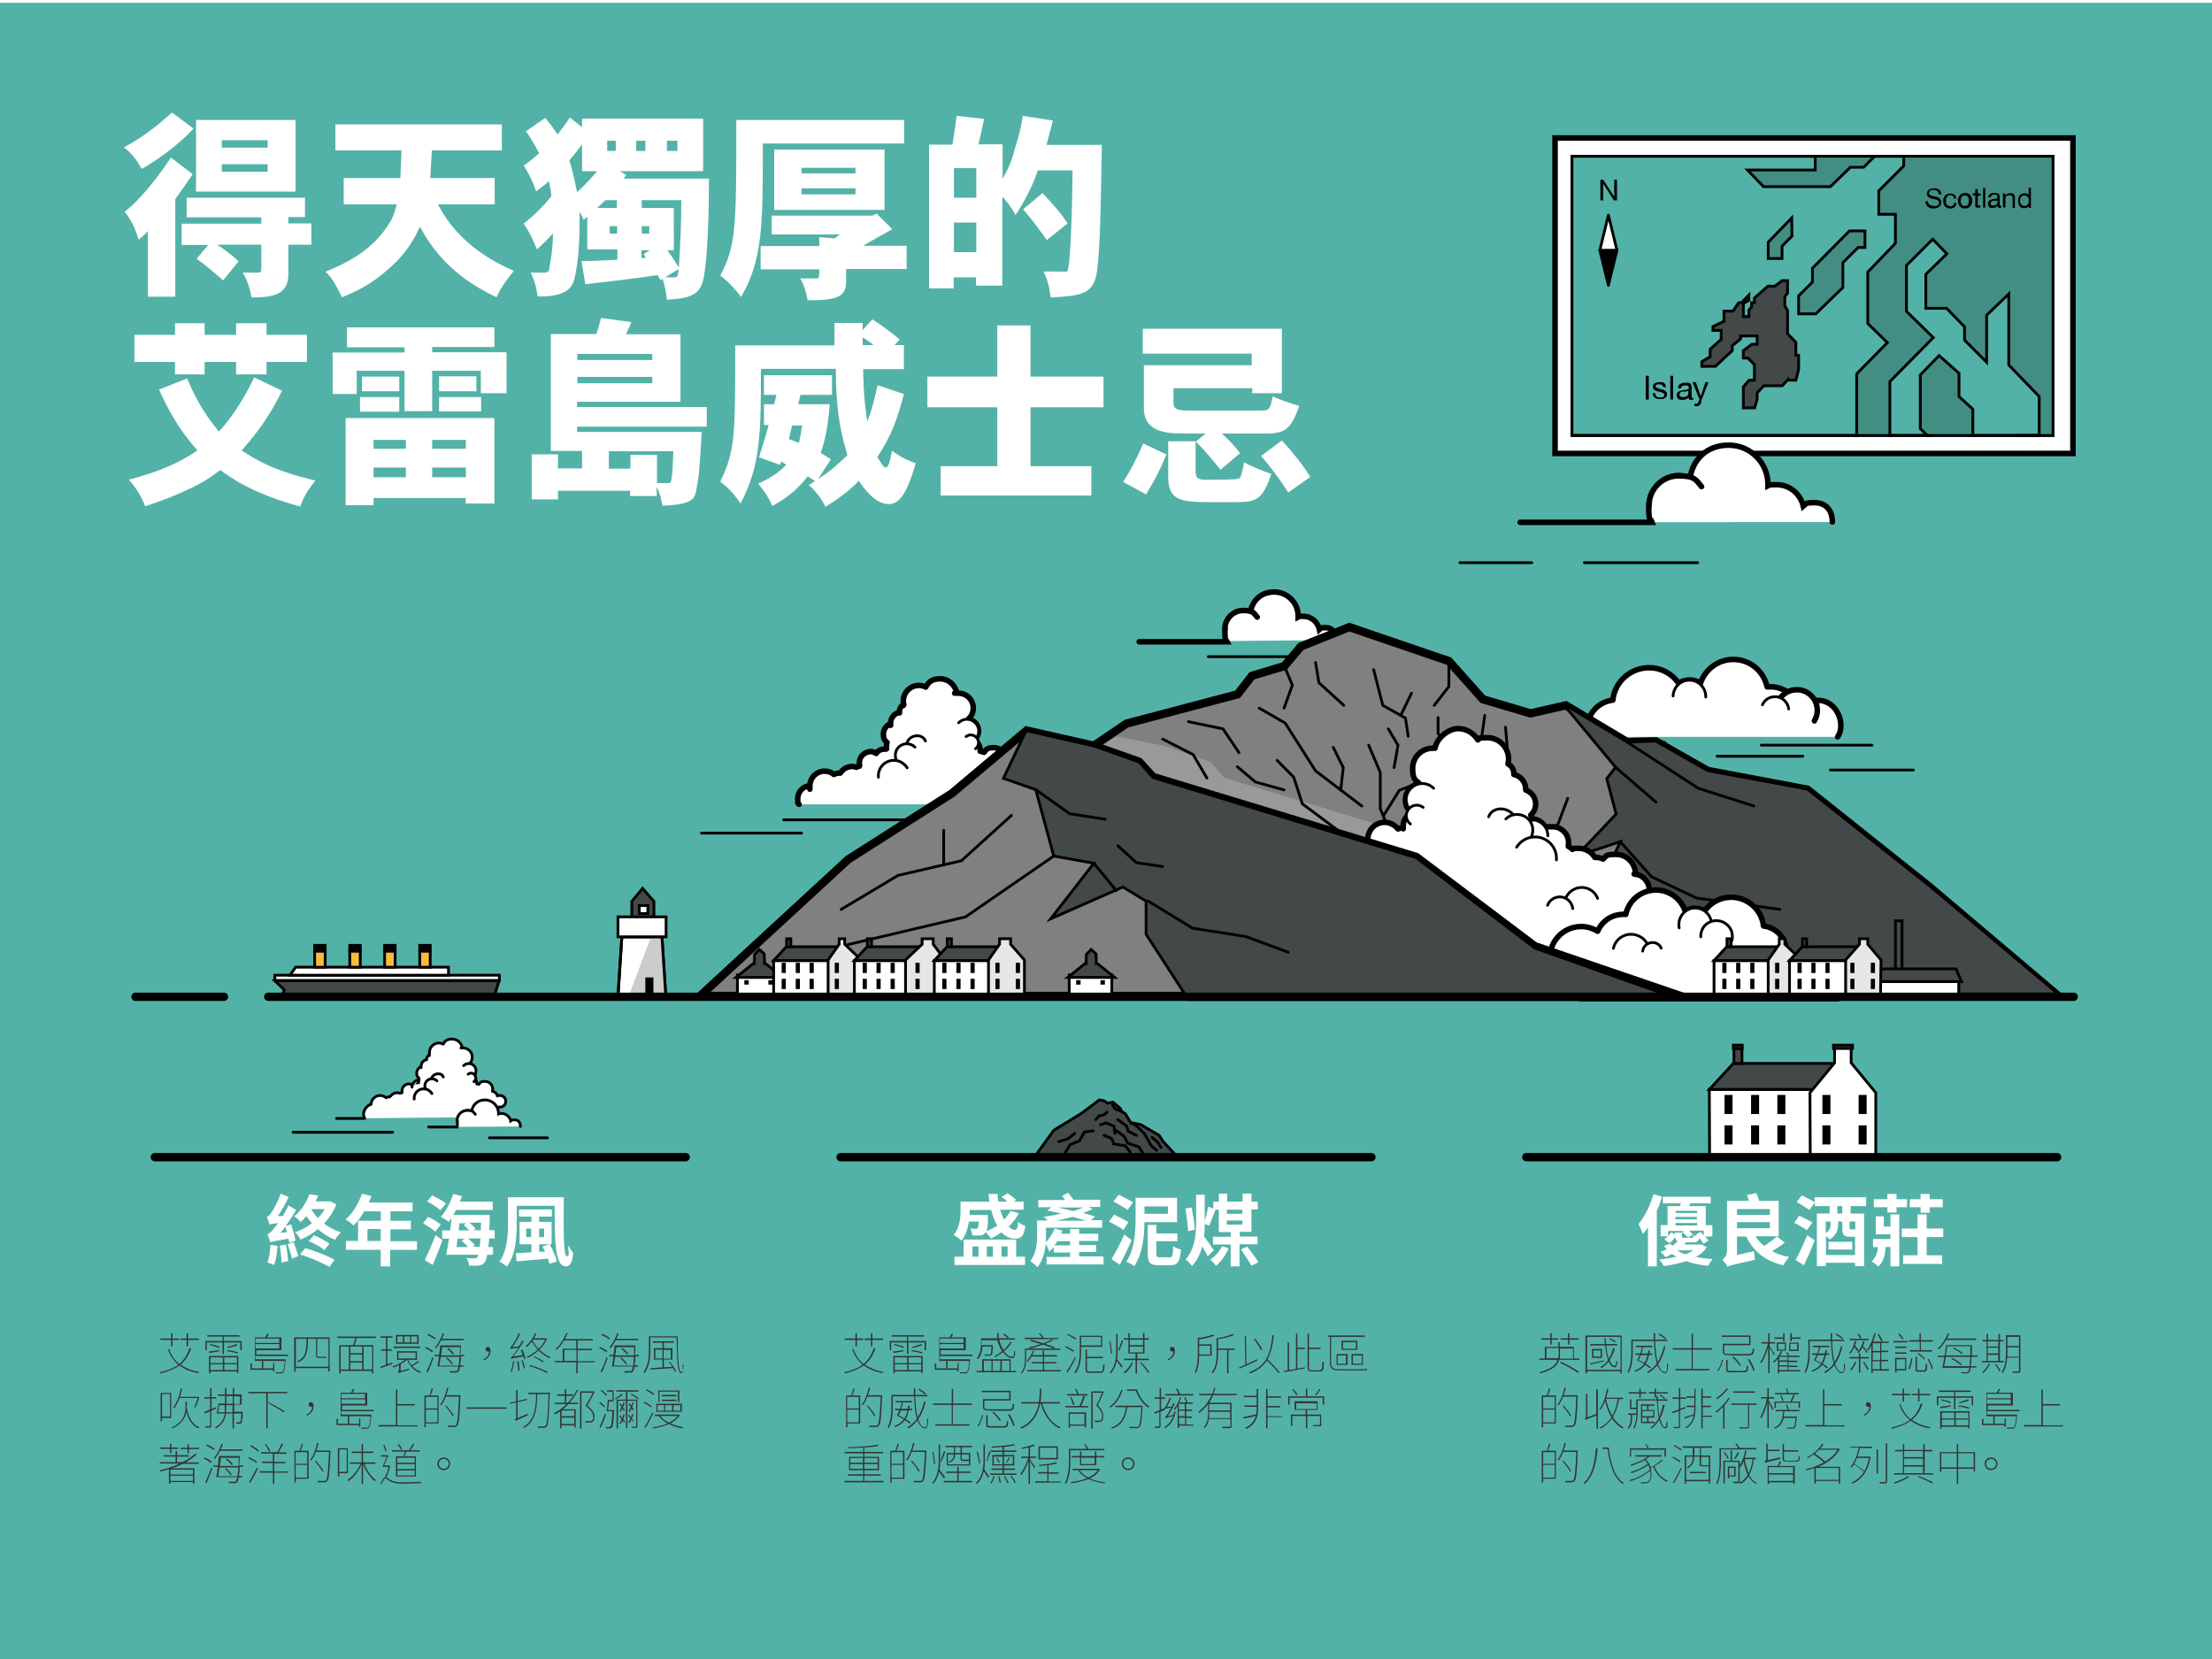 <?xml version="1.0" encoding="UTF-8"?>
<svg xmlns="http://www.w3.org/2000/svg" version="1.1" xmlns:xlink="http://www.w3.org/1999/xlink" viewBox="0 0 800 600">
  <defs>
    <style>
      .cls-1, .cls-2, .cls-3, .cls-4, .cls-5, .cls-6, .cls-7, .cls-8, .cls-9, .cls-10, .cls-11, .cls-12, .cls-13, .cls-14, .cls-15, .cls-16, .cls-17, .cls-18, .cls-19, .cls-20 {
        stroke: #000;
      }

      .cls-1, .cls-2, .cls-3, .cls-6, .cls-7, .cls-9, .cls-12, .cls-13, .cls-14, .cls-15, .cls-16, .cls-18, .cls-19, .cls-20 {
        stroke-miterlimit: 10;
      }

      .cls-1, .cls-2, .cls-21, .cls-10, .cls-12 {
        fill: none;
      }

      .cls-2, .cls-5, .cls-7, .cls-8, .cls-10, .cls-11, .cls-12, .cls-13, .cls-14, .cls-16, .cls-19 {
        stroke-linecap: round;
      }

      .cls-2, .cls-13 {
        stroke-width: 3px;
      }

      .cls-3 {
        fill: #f9bb3d;
      }

      .cls-22, .cls-4, .cls-8, .cls-9, .cls-11, .cls-14, .cls-16 {
        fill: #fff;
      }

      .cls-4, .cls-5, .cls-8, .cls-10, .cls-11, .cls-17 {
        stroke-linejoin: round;
      }

      .cls-5, .cls-7, .cls-15 {
        fill: #434848;
      }

      .cls-9, .cls-11, .cls-16 {
        stroke-width: 2px;
      }

      .cls-23 {
        isolation: isolate;
      }

      .cls-24 {
        fill: #999;
        mix-blend-mode: multiply;
      }

      .cls-25 {
        fill: #333;
      }

      .cls-13 {
        fill: gray;
      }

      .cls-26 {
        fill: #ccc;
      }

      .cls-18 {
        fill: #438e83;
      }

      .cls-19 {
        fill: #e6e6e6;
      }

      .cls-27, .cls-20 {
        fill: #53b2a7;
      }

      .cls-28 {
        clip-path: url(#clippath);
      }
    </style>
    <clipPath id="clippath">
      <rect class="cls-21" x="604.5" y="20.5" width="101" height="174" transform="translate(762.5 -547.5) rotate(90)"/>
    </clipPath>
  </defs>
  <!-- Generator: Adobe Illustrator 28.7.4, SVG Export Plug-In . SVG Version: 1.2.0 Build 166)  -->
  <g class="cls-23">
    <g id="Layer_1">
      <g>
        <rect class="cls-27" x="0" y="1" width="800" height="600"/>
        <g>
          <g>
            <path class="cls-22" d="M69.9,46.6c-4.5,4.9-11.4,10.3-18.6,14.5-1.7-3-3.7-5.8-6.5-7.8,7.6-4,13.3-8.9,17.4-12.6l7.8,5.8ZM53.5,83.6c-1.1,1.1-2.2,2.2-3.4,3.1-.9-3.5-2.7-7.3-5-10.1,6.9-5.5,13.3-14.5,16.7-19.6l7.9,6c-1.9,2.8-4.2,6.1-6.3,9v35.3h-9.9v-23.7ZM110.3,71.4v7.1h-6v2.3h8.3v7.7h-8.3v10.6c0,7.8-6,8.4-13.3,8.5-.6-3.3-1.7-6.6-3.2-9h5.8c.5,0,.9-.4.9-.9v-9.2h-15.9c2.3,1.5,5.2,3.7,7.7,6l-5.6,6.9c-2.3-2-7.1-6.2-9.6-7.8l4.2-5h-9.6v-7.7h28.8v-2.3h-27v-7.1h42.8ZM106.9,43.4v25.9h-36v-25.9h36ZM80.2,50.7v2.7h16.6v-2.7h-16.6ZM80.2,59.4v2.7h16.6v-2.7h-16.6Z"/>
            <path class="cls-22" d="M181.5,45v9.4h-25.3l-.6,10h23.3v9.5h-20.5c7.5,14.8,21.3,21.3,27.4,24.1-2.3,2.9-4.6,5.8-6.2,9.5-18.3-8.4-25.1-20.7-27.7-25.5-2.7,5.6-5.2,9.6-10.1,14.1-7.1,6.6-12.3,9-18.1,11.4-1.7-3.2-3.2-6.8-6-9.2,7.1-3,16.7-7.3,23-17.4.9-1.3,1.7-2.8,2.8-7h-19.2v-9.5h20.5l.4-10h-23.9v-9.4h60.1Z"/>
            <path class="cls-22" d="M197.2,42.7c1.8,2,3.1,3.9,4.4,5.9,1.6-1.9,3.2-4.1,4.5-6.1l4.4,3.5v-3.1h43.8v19h-30.2l2.4,1.4c-.4.4-.6.9-1,1.3h30.9c0,13.5-.5,26.8-1.6,34.1-1,7.5-3.8,9.1-13.6,9.7-.3-2.5-.7-5.1-1.6-7.6l-.6.6-1.2-1.9c-7.8,1.2-22.5,2.9-26.1,3.3l-1.4-8.4c4,0,8.6-.2,13-.5v-3.7h-10.9v-11.9l-1.3,1.2c-.4-1-.9-1.9-1.5-2.9.2,11.3-.6,19.4-1.9,24.3-.5,1.9-1.4,4.6-6.7,5.8-1.5.3-3.4.6-6.6.5-.3-3-1.1-5.9-2.5-8.6h4.8c1.7,0,1.9-.5,2.1-2.3.9-4.7,1.2-9,1.2-11.9-1.7,1.9-3.9,4.1-5.8,5.8-1.4-3.3-2.7-6.3-4.8-9.3,4.5-3.7,6.6-5.8,10-9.9-.1-1.9-.5-3.7-.9-5.5-1.2,1.2-2.8,2.4-4.6,3.7-1.1-3.2-2.5-6.3-4.5-9.3,1.9-1.2,3.8-2.9,5.6-4.5-1.4-2.5-2.8-5.3-4.8-7.9l7.2-5ZM210.5,52.2c-1.4,1.9-3,4-4.6,5.8.9,2.8,1.4,4.7,2.8,11.5,2.4-2.2,3.6-3.4,7.3-7.6h-5.5v-9.8ZM218.9,72.4c-.9.9-1.8,1.8-2.9,2.8h7.1v-2.8h-4.2ZM219.6,50.9v3.7h3.1v-3.7h-3.1ZM220.5,84.5h2.7v-2.7h-2.7v2.7ZM230.1,50.9v3.7h3.3v-3.7h-3.3ZM232.1,72.4v2.8h11.6v15.3h-2.4c1.6,2.1,3,4.2,4.2,6.3.6-8.4.9-16.8.9-24.4h-14.2ZM232.1,84.5h2.7v-2.7h-2.7v2.7ZM232.1,93.3h1.5l-.8-1.4,2.2-1.4h-3v2.8ZM240.6,100.3h2.9c1.6,0,1.7-.4,1.9-3l-4.8,3ZM241.2,54.6h3.8v-3.7h-3.8v3.7Z"/>
            <path class="cls-22" d="M327,43.3v8.6h-51.1c0,29.2,0,42.1-7.9,55.5-2-2.8-4.6-5.5-7.5-7.8,5.8-10.7,5.8-18.1,5.8-56.2h60.7ZM316.9,77.1l5.8,5.8c-3.3,1.8-9.8,5.5-10.6,6h15.8v8.4h-21.9v4.5c0,5.8-3.6,6.8-13.9,6.8-.4-2.3-1.2-5.4-2.7-7.9h5.9c.9,0,1-.3,1-3.3h-21.2v-8.4h21.2v-3.2l5.5.4,2-1.4h-24.7v-6.8h36.4l1.4-.7ZM319.9,54.1v21.8h-39.9v-21.8h39.9ZM289.9,60.7v2h19.5v-2h-19.5ZM289.9,68.1v2.2h19.5v-2.2h-19.5Z"/>
            <path class="cls-22" d="M344.5,52.2c.5-3.5,1.1-7.1,1.5-10.3l9.9,1.1c-.7,3.1-1.3,6.3-2,9.2h8.7v12.5c3-5.5,3.4-7.1,4.5-11.1,1.8-6,2-6.6,2.8-11.7l10.9,1.7c-1.3,5-1.6,6.1-2.3,8.8h20c-.5,27.1-.6,35.9-1.7,45.3-1.1,8.9-5.7,9.2-16.8,9.9-.4-3.3-1.1-6.5-2.6-9.4h6.4c1.6.1,1.9.1,2.2-.1,1.4-2,1.9-31.2,1.9-36.5h-12.5c-2.4,6.7-5,11.4-8.1,16.2-1.2-2.4-2.9-4.6-4.8-6.7v32.2h-9.5v-3h-8.1v4h-8.9v-52h8.4ZM345,60.8v10.7h8.1v-10.7h-8.1ZM345,80.5v10.7h8.1v-10.7h-8.1ZM377,69.8c3.3,3.5,6.6,7.1,9.1,11l-7.5,6c-2.7-3.8-5.5-7.6-8.6-11.1l7.1-5.9Z"/>
            <path class="cls-22" d="M67.6,136.7c2.6,6.2,5.8,12.5,11.6,19.4,6-6.6,10.2-14.3,12.7-19.6l10.1,4.8c-5.5,11.4-11.4,17.9-14.6,21.6,4.3,2.8,11,7.3,26.7,10.9-2.3,2.7-4.5,6.1-5.5,9.4-17.3-4.7-25.3-10.5-28.9-13.2-5,3.7-7.8,5.3-12.5,7.4-4,1.9-8.4,3.6-14.7,5.7-1.4-3.7-3.5-6.9-5.9-9.6,7.6-2.1,15.8-4.5,24.8-10.6-3.7-4.3-8.3-9.7-13.9-22l10.1-4ZM74,116.9v4.2h11.4v-4.2h11v4.2h14.6v9.8h-14.6v4.5h-11v-4.5h-11.4v4.5h-10.7v-4.5h-14.7v-9.8h14.7v-4.2h10.7Z"/>
            <path class="cls-22" d="M178.8,118.3v7.2h-22.5v1.9h26.9v14.8h-9.3v-8.1h-17.6v14.6h-10v-14.6h-17.3v8.4h-8.7v-15h26v-1.9h-20.8v-7.2h53.3ZM178.8,151.2v30.9h-10.4v-2h-33.3v2.6h-10.1v-31.5h53.8ZM144.4,143.6v5.3h-14.2v-5.3h14.2ZM144.4,136.2v5.3h-13.5v-5.3h13.5ZM135.1,162.3h11.7v-3.2h-11.7v3.2ZM135.1,169.1v3.5h11.7v-3.5h-11.7ZM156.3,162.3h12.2v-3.2h-12.2v3.2ZM156.3,169.1v3.5h12.2v-3.5h-12.2ZM172.3,136.1v5.4h-13.5v-5.4h13.5ZM174,143.6v5.2h-15.2v-5.2h15.2Z"/>
            <path class="cls-22" d="M228.3,116.7c-.6,1.4-1.4,3-1.9,4.2h19.7v24.4h-37.4v1.9h46.9v7.1h-46.9v1.9h45.1c-.9,14.8-1,15.9-1.9,20.6-.6,3.5-1,5.6-12.3,6.1-.5-2.3-.9-4.6-2.1-6.8v3.3h-9.6v-1.9h-26.1v3.1h-9.5v-16.3h9.5v5.1h8.7v-6.3h-11.3v-42.3h16.5c.6-1.9,1.1-3.8,1.7-5.8l10.9,1.5ZM208.8,128v2.2h27.1v-2.2h-27.1ZM208.8,138.6h27.1v-2.3h-27.1v2.3ZM220.2,163.2v6.3h7.8v-5h9.6v10.2h3.2c.4,0,.6,0,.9,0,.4,0,.6,0,.7-.2.8-.6,1-7.6,1.1-11.3h-23.3Z"/>
            <path class="cls-22" d="M275.2,133.6c0,22,0,34.8-7.4,48.5-1.9-3-4.5-5.8-7.3-7.9,5.4-11.4,5.4-16.3,5.4-49.3h35.9v-8.1h10.2v2.6l3.5-3.9c3.2,2,7,4.8,9.9,7.3l-1.9,2h3.4v8.7h-14.7c0,1.7,0,10.2,1.5,18.9,1.7-4.2,2.7-8.7,3.7-13.1l9.5,3.2c-2.3,8.9-4.4,14.9-9.6,22.8,1.1,1.7,2.2,3.8,3,3.8,1.2,0,1.7-3.1,2.3-6.1,2.5,1.9,5.4,3.5,8.6,4.5-3.7,13-6.8,14.8-9.9,14.8-4.9,0-9.1-6-10.7-8.4-3.5,3.7-7.7,6.7-12.1,9.4-1.4-3-3.5-5.7-6-7.9l2.3-1.4-2.7-1.7c-3.2,4-6.4,7.2-12.8,10.7-1.2-3-3-5.5-5.1-8.1,4.3-1.9,7.1-3.7,10.2-6.8l-1.9-1.2-.4,1.2-7.6-2.7c1.4-4.4,2.6-8.3,3.5-11.7h-1.7v-7.5h3.7l.8-3.4h-4.5v-7.1h24.6v7.1h-11.4l-.8,3.4h11.4c-.8,9-1.7,13.1-3.3,17.6l3.7,2.3-4.6,7.1c3.7-2.2,7.3-5.4,10.6-8.6-2-6.6-4.2-14.6-4.2-31.2h-26.9ZM286.5,153.8c-.3,1.5-.9,3.5-1.2,5,1.2.4,2.5.9,3.6,1.4.5-1.9.9-4.5,1.2-6.3h-3.6ZM312,124.8h3.9c-1.1-1-2.5-1.9-3.9-2.8v2.8Z"/>
            <path class="cls-22" d="M372.7,117.7v18.5h26.4v11.1h-26.4v21.3h22v10.6h-54.5v-10.6h20.5v-21.3h-25.3v-11.1h25.3v-18.5h12Z"/>
            <path class="cls-22" d="M421.8,164.5c-2.4,5.8-3.6,8-7.3,14.3l-8.3-4.5c2.9-4.6,4.2-7.1,7.3-13.9l8.4,4ZM463.6,118.8v23.4h-10.7v-1.8h-28.5v5c0,3,1.7,3.1,7.4,3.1s20.6,0,24,0,3.5-.4,4.5-5.1c3,1.3,6.4,2.5,9.6,3.4-3,8.4-5.1,9.7-10.9,10-1.8,0-4.5,0-17.1,0,2.1,1.9,4.6,4.4,6.6,7.1l-7.1,6c-2.8-3.6-5.8-7.1-8.9-10.2l3.5-2.9c-11.1,0-12.9,0-15.8-.8-5-1.3-6.5-4.8-6.5-8.1v-15.8h39v-4.2h-39.4v-9h50ZM432.4,159.7v10.8c0,2.7,1.2,3,4.1,3,11.5,0,11.7-.2,12.1-1,.4-.6,1-3.2,1.3-5.3,3.2,1.7,6.7,3.1,9.9,4.2-3.2,9.4-5.5,10.2-12.8,10.2h-10.2c-10.5,0-14.4-1-14.3-9.6v-12.4h9.9ZM463.6,159.3c4.4,4.8,7.7,9,10.3,13.2l-8,5.6c-3.7-5.8-6.2-8.9-9.8-13.2l7.5-5.6Z"/>
          </g>
          <g>
            <rect class="cls-9" x="562.4" y="49.9" width="187.3" height="114.1"/>
            <rect class="cls-20" x="605" y="20" width="101" height="174" transform="translate(762.5 -548.5) rotate(90)"/>
            <g class="cls-28">
              <g>
                <polygon class="cls-18" points="655.5 102 655.5 97 668.9 83.5 674.5 83.5 674.5 89.5 672 89.5 666.5 95 666.5 104 656.7 113.5 650.5 113.5 650.5 107 655.5 102"/>
                <polygon class="cls-18" points="645.5 19.5 645.5 26 639.5 31.8 639.5 39.5 646 39.5 654.8 48.3 647.6 55.5 656.5 55.5 656.5 61.5 632 61.5 637.8 67.5 662 67.5 669.2 60.5 674 60.5 682.4 52.1 671.7 41.5 661.5 41.5 661.5 32 653.5 24.2 653.5 19.5 645.5 19.5"/>
                <polygon class="cls-18" points="710.2 194.8 729.5 176 729.5 157.5 737.5 157.5 737.5 143.4 726.5 132 726.5 116 726.5 106.3 718.5 114 718.5 131 710.5 123 710.5 118.2 704 111.5 696.5 111.5 696.5 99.2 704.1 91.8 699 86.5 689.5 96 689.5 112.6 699.2 122.1 683.5 138 683.5 165.2 675 173.5 665.5 173.5 665.5 158.5 671.5 158.5 671.5 135.2 682.6 123.9 675.5 117 675.5 98.4 685.5 88 685.5 77.5 679.5 77.5 679.5 69 688.5 60 688.5 55 694.2 49.5 763.5 49.5 763.5 195 710.2 194.8"/>
                <polygon class="cls-18" points="701.3 128.6 694.5 135.6 694.5 155 701.1 161.5 713.5 161.5 713.5 148 708.5 143.4 708.5 135 701.3 128.6"/>
                <polygon class="cls-18" points="648 78.8 639.5 87.6 639.5 93.5 644.5 93.5 644.5 89 648.1 85.4 648 78.8"/>
              </g>
              <polygon class="cls-15" points="644.5 101.5 646.5 101.5 646.5 106 645.5 107.3 645.5 110.6 646.5 112.3 646.5 120.7 649.5 123.8 649.5 128.5 650.5 128.5 650.5 133.6 649.5 137.5 646.5 137.5 646.5 137.4 644.6 139.5 637.9 139.5 635.5 142.1 635.5 144.4 634.6 147.5 630.5 147.5 630.5 139.9 632.6 137.5 634.5 137.5 634.5 131.9 632.2 129.5 630.5 129.5 630.5 126.8 633.6 124.5 635.5 124.5 635.5 121.5 629.5 121.5 629.5 122.6 626.5 125 626.5 126.8 620.4 132.5 615.5 132.5 615.5 130.8 618.5 129 618.5 126.3 622.5 122.7 622.5 119.5 619.5 119.5 619.5 118.1 623.5 116.2 623.5 114.1 623.5 113.2 623.5 112.5 626.8 112.5 628.8 109.5 629.8 109.5 632.5 106.7 632.5 108.6 630.5 109.8 630.5 114.5 632.5 114.5 632.5 112.1 633.5 111 633.5 109.5 634.5 109.5 634.5 107.8 639.4 103.5 641.9 103.5 644.5 101.5"/>
            </g>
            <rect class="cls-1" x="605" y="20" width="101" height="174" transform="translate(762.5 -548.5) rotate(90)"/>
            <g>
              <path d="M578.7,65h1.1l4,6.1h0v-6.1h1v7.5h-1.1l-3.9-6.1h0v6.1h-1v-7.5Z"/>
              <g>
                <polygon class="cls-17" points="581.7 103.2 584.8 90.5 581.7 90.5 578.6 90.5 581.7 103.2"/>
                <polygon class="cls-4" points="581.7 90.5 584.8 90.5 581.7 77.8 578.6 90.5 581.7 90.5"/>
              </g>
            </g>
            <g>
              <path d="M595.2,135.9h1.1v8.6h-1.1v-8.6Z"/>
              <path d="M598.7,142.5c0,.2,0,.4.2.6s.2.3.4.4.3.2.5.2c.2,0,.4,0,.6,0s.3,0,.5,0c.2,0,.3,0,.5-.1.1,0,.3-.2.4-.3s.1-.3.1-.5,0-.4-.2-.5-.3-.2-.5-.3c-.2,0-.4-.1-.6-.2s-.5-.1-.8-.2c-.3,0-.5-.1-.7-.2s-.5-.2-.6-.3c-.2-.1-.3-.3-.5-.5s-.2-.4-.2-.7,0-.6.2-.8c.1-.2.3-.4.5-.5.2-.1.5-.2.7-.3.3,0,.5-.1.8-.1s.7,0,1,0c.3,0,.6.2.8.3.2.1.4.3.5.6s.2.6.2.9h-1c0-.2,0-.4-.2-.5,0-.1-.2-.2-.3-.3s-.3-.1-.4-.2c-.2,0-.3,0-.5,0s-.3,0-.5,0c-.2,0-.3,0-.4.1-.1,0-.2.1-.3.2,0,.1-.1.2-.1.4s0,.3.2.4.3.2.5.3c.2,0,.4.1.6.2.2,0,.5.1.7.2.3,0,.5.1.8.2.2,0,.5.2.6.3.2.1.3.3.5.5s.2.4.2.7,0,.7-.2.9c-.2.3-.4.5-.6.6-.3.2-.5.3-.9.3-.3,0-.6,0-.9,0s-.7,0-1-.1c-.3,0-.6-.2-.8-.4-.2-.2-.4-.4-.6-.6-.1-.3-.2-.6-.2-1h1Z"/>
              <path d="M604.1,135.9h1v8.6h-1v-8.6Z"/>
              <path d="M612.2,144.5c0,0-.2,0-.3.1-.1,0-.3,0-.4,0-.3,0-.5,0-.6-.2-.2-.2-.2-.4-.2-.7-.3.3-.6.6-1,.7-.4.2-.8.2-1.2.2s-.5,0-.8,0c-.3,0-.5-.2-.7-.3-.2-.1-.3-.3-.4-.5-.1-.2-.2-.5-.2-.8s0-.6.2-.9.3-.4.5-.5.4-.2.7-.3c.3,0,.5-.1.8-.2.3,0,.5,0,.8-.1s.5,0,.7-.1c.2,0,.3-.1.5-.2.1-.1.2-.2.2-.4s0-.4-.1-.5-.2-.2-.3-.3c-.1,0-.3-.1-.4-.1-.2,0-.3,0-.5,0-.4,0-.8,0-1.1.2s-.4.5-.5.9h-1c0-.4,0-.7.2-1,.1-.3.3-.5.6-.6.2-.2.5-.3.8-.4.3,0,.6-.1,1-.1s.6,0,.8,0c.3,0,.5.1.8.2s.4.3.5.5c.1.2.2.5.2.9v3.2c0,.2,0,.4,0,.5s.1.2.3.2.2,0,.3,0v.8ZM610.6,141.3c0,0-.2.1-.4.2-.1,0-.3,0-.5.1-.2,0-.3,0-.5,0-.2,0-.4,0-.5,0-.2,0-.3,0-.5.1-.2,0-.3.1-.4.2s-.2.2-.3.3c0,.1-.1.3-.1.5s0,.3.1.4c0,.1.2.2.3.3s.2.1.4.2c.1,0,.3,0,.5,0,.3,0,.6,0,.9-.1.2,0,.4-.2.6-.3.2-.1.3-.3.3-.5s.1-.3.1-.5v-1Z"/>
              <path d="M615.4,145.3c-.1.3-.2.6-.4.8-.1.2-.2.4-.4.5-.1.1-.3.2-.5.3-.2,0-.4,0-.6,0s-.2,0-.4,0-.2,0-.3,0v-.9c0,0,.2,0,.3,0,0,0,.2,0,.3,0,.2,0,.4,0,.5-.1.1,0,.2-.2.3-.4l.4-1.1-2.5-6.2h1.2l1.8,5.1h0l1.7-5.1h1.1l-2.7,7Z"/>
            </g>
            <g>
              <path d="M701.1,70.1c0-.5-.2-.9-.6-1.1-.3-.2-.7-.3-1.2-.3s-.4,0-.6,0-.4.1-.5.2c-.2,0-.3.2-.4.4s-.1.4-.1.6,0,.4.2.5.3.2.5.3.5.2.7.2.6.1.8.2c.3,0,.6.1.8.2s.5.2.7.4c.2.2.4.3.5.6s.2.5.2.9,0,.7-.3,1c-.2.3-.4.5-.7.7s-.6.3-.9.4-.7.1-1,.1-.8,0-1.1-.2c-.4,0-.7-.3-.9-.5-.3-.2-.5-.5-.6-.8-.2-.3-.2-.7-.2-1.1h.9c0,.3,0,.6.2.8.1.2.3.4.5.5.2.1.4.2.7.3.2,0,.5.1.8.1s.4,0,.6,0,.4-.1.6-.2c.2,0,.3-.2.4-.4s.2-.4.2-.6,0-.4-.2-.6-.3-.3-.5-.4c-.2,0-.5-.2-.7-.2-.3,0-.6-.1-.8-.2-.3,0-.6-.1-.8-.2s-.5-.2-.7-.3-.4-.3-.5-.5c-.1-.2-.2-.5-.2-.8s0-.7.2-.9c.1-.3.3-.5.6-.6.2-.2.5-.3.8-.4.3,0,.6-.1,1-.1s.7,0,1,.1c.3,0,.6.2.8.4.2.2.4.4.6.7.1.3.2.6.2,1h-.9Z"/>
              <path d="M706.7,71.7c0-.3-.2-.6-.4-.8-.2-.2-.5-.3-.9-.3s-.6,0-.8.2c-.2.1-.4.3-.5.5-.1.2-.2.4-.3.6,0,.2,0,.5,0,.8s0,.5,0,.7.1.4.3.6.3.3.5.4c.2.1.4.2.7.2.4,0,.7-.1,1-.3s.4-.5.4-.9h.9c0,.6-.3,1.1-.7,1.5s-.9.5-1.6.5-.7,0-1-.2c-.3-.1-.6-.3-.8-.5-.2-.2-.4-.5-.5-.8s-.2-.7-.2-1.1,0-.7.1-1.1c.1-.3.3-.6.5-.9s.5-.4.8-.6c.3-.1.7-.2,1.1-.2s.6,0,.8.1c.3,0,.5.2.7.3.2.1.4.3.5.6.1.2.2.5.2.8h-.9Z"/>
              <path d="M708.3,71.5c.1-.3.3-.6.5-.9.2-.2.5-.4.8-.6.3-.1.7-.2,1.1-.2s.8,0,1.1.2.6.3.8.6c.2.2.4.5.5.9.1.3.2.7.2,1.1s0,.7-.2,1.1c-.1.3-.3.6-.5.9-.2.2-.5.4-.8.6-.3.1-.7.2-1.1.2s-.8,0-1.1-.2c-.3-.1-.6-.3-.8-.6-.2-.2-.4-.5-.5-.9-.1-.3-.2-.7-.2-1.1s0-.7.2-1.1ZM709.2,73.4c0,.2.2.4.3.6.1.2.3.3.5.4.2,0,.4.1.6.1s.4,0,.6-.1c.2,0,.4-.2.5-.4s.3-.4.3-.6c0-.2.1-.5.1-.8s0-.6-.1-.8c0-.2-.2-.4-.3-.6-.1-.2-.3-.3-.5-.4-.2,0-.4-.1-.6-.1s-.4,0-.6.1c-.2,0-.4.2-.5.4-.1.2-.3.4-.3.6,0,.2-.1.5-.1.8s0,.6.1.8Z"/>
              <path d="M715.3,70h1v.8h-1v3.2c0,0,0,.2,0,.2,0,0,0,.1,0,.1,0,0,.1,0,.2,0,0,0,.2,0,.3,0h.4v.8h-.6c-.2,0-.4,0-.6,0-.2,0-.3,0-.4-.2s-.2-.2-.2-.3,0-.3,0-.6v-3.3h-.9v-.8h.9v-1.5h.9v1.5Z"/>
              <path d="M717.2,68h.8v7.1h-.8v-7.1Z"/>
              <path d="M723.8,75.2c0,0-.2,0-.3,0s-.2,0-.3,0c-.2,0-.4,0-.5-.2-.1-.1-.2-.3-.2-.6-.2.3-.5.5-.8.6-.3.1-.6.2-1,.2s-.5,0-.7,0-.4-.1-.5-.3c-.2-.1-.3-.3-.4-.5s-.1-.4-.1-.7,0-.5.1-.7c.1-.2.2-.3.4-.5.2-.1.3-.2.6-.3s.4-.1.6-.2c.2,0,.5,0,.7-.1.2,0,.4,0,.5,0,.2,0,.3-.1.4-.2,0,0,.1-.2.1-.4s0-.3,0-.5c0-.1-.2-.2-.3-.3-.1,0-.2-.1-.4-.1-.1,0-.3,0-.4,0-.4,0-.7,0-.9.2s-.4.4-.4.8h-.9c0-.3,0-.6.2-.8s.3-.4.5-.5.4-.2.7-.3c.3,0,.5,0,.8,0s.5,0,.7,0c.2,0,.4.1.6.2.2.1.3.2.4.4s.2.4.2.7v2.7c0,.2,0,.3,0,.4,0,0,.1.1.2.1s.2,0,.3,0v.7ZM722.4,72.5c0,0-.2,0-.3.1-.1,0-.2,0-.4,0-.1,0-.3,0-.4,0-.2,0-.3,0-.4,0-.1,0-.3,0-.4.1-.1,0-.2,0-.3.2,0,0-.2.2-.2.3s0,.2,0,.4,0,.3,0,.4.1.2.2.2c0,0,.2.1.3.1s.2,0,.4,0c.3,0,.5,0,.7-.1.2,0,.4-.2.5-.3.1-.1.2-.2.3-.4s0-.3,0-.4v-.9Z"/>
              <path d="M724.5,70h.8v.8h0c.2-.3.4-.6.7-.7.3-.2.6-.2,1-.2s.6,0,.9.1c.2,0,.4.2.5.4.1.2.2.4.3.6,0,.2,0,.5,0,.8v3.4h-.8v-3.5c0-.3,0-.6-.3-.8s-.4-.3-.8-.3-.5,0-.7.1c-.2,0-.3.2-.5.3-.1.1-.2.3-.3.5,0,.2,0,.4,0,.6v2.9h-.9v-5.2Z"/>
              <path d="M734.6,75.2h-.8v-.7h0c-.1.3-.4.5-.7.6-.3.1-.6.2-1,.2s-.7,0-1-.2c-.3-.1-.5-.3-.7-.6-.2-.2-.3-.5-.4-.9,0-.3-.1-.7-.1-1s0-.7.1-1,.2-.6.4-.9c.2-.2.4-.4.7-.6.3-.1.6-.2,1-.2s.3,0,.4,0c.2,0,.3,0,.5.1s.3.1.4.2.3.2.3.4h0v-2.7h.8v7.1ZM730.7,73.3c0,.2.2.4.3.6.1.2.3.3.5.4.2.1.4.2.7.2s.5,0,.7-.2.4-.3.5-.4.2-.4.3-.6c0-.2,0-.5,0-.7s0-.5,0-.7c0-.2-.2-.4-.3-.6-.1-.2-.3-.3-.5-.4-.2-.1-.5-.2-.8-.2s-.5,0-.7.2c-.2.1-.4.3-.5.5-.1.2-.2.4-.3.6,0,.2,0,.5,0,.7s0,.5,0,.7Z"/>
            </g>
          </g>
          <g>
            <g>
              <g>
                <path class="cls-16" d="M483.1,231.5c0-2.9-1.3-4.5-3.5-4.5s-1.7.1-2.4.7c-.6-2.7-2.9-4.8-5.8-4.8s-1.3,0-1.9.3c0-.1,0-.2,0-.4,0-4.8-3.9-8.7-8.7-8.7s-7.9,3.2-8.6,7.3c-.8-.3-1.7-.5-2.6-.5-3.6,0-6.6,3.7-6.6,7.4s.3,2.8.8,3.8h-31.8"/>
                <path class="cls-16" d="M443,227.4c0-3.6,3-6.6,6.6-6.6s3.9.9,5.1,2.4"/>
              </g>
              <line class="cls-12" x1="437" y1="237.5" x2="475" y2="237.5"/>
            </g>
            <g>
              <path class="cls-11" d="M664.6,266.5c3-4.2.1-13-6.9-13.2-2.6,0-5,.6-7.1,1.9-1.7-3.9-5.5-6.7-10-6.8-.5,0-1,0-1.5,0-1.2-5.5-5.9-9.7-11.8-9.9-5.7-.2-10.6,3.5-12.3,8.6-1.1-.7-2.3-1.1-3.7-1.2-1.5,0-3,.4-4.2,1.2-2.3-3.3-6-5.5-10.3-5.6-6.9-.2-12.8,4.9-13.5,11.7-5.1.6-9.1,4.8-9.3,10,0,1.2.1,2.3.4,3.3"/>
              <path class="cls-8" d="M605.1,251.7c.1-3.2,2.8-5.8,6.1-5.7,3.2.1,5.8,2.8,5.7,6.1"/>
              <path class="cls-11" d="M643,253.8c1.1-2.3,3.3-4,6-4.3,4.1-.5,7.8,2.5,8.2,6.6.2,1.7-.2,3.2-1,4.6"/>
              <path class="cls-8" d="M637.4,254.9c.7-1.6,2.2-2.7,4-2.9,2.8-.3,5.2,1.7,5.5,4.4"/>
              <line class="cls-10" x1="677" y1="269.5" x2="637" y2="269.5"/>
              <line class="cls-10" x1="621" y1="273.5" x2="652" y2="273.5"/>
              <line class="cls-10" x1="566" y1="268.5" x2="602" y2="268.5"/>
              <line class="cls-10" x1="662" y1="278.5" x2="692" y2="278.5"/>
            </g>
            <g>
              <polygon class="cls-13" points="744.4 360.2 698 320.9 653.7 285.6 617.6 278.8 598.8 268.1 588.5 268.4 566.3 255.1 553.5 258 536.3 252.9 524 239.1 488 226.8 470.5 233.8 464.5 240.9 452.8 244.4 447.6 251.1 407.4 261.7 395.6 269.7 395.6 360.2 744.4 360.2"/>
              <polygon class="cls-7" points="744.4 359.5 698 320.5 653.7 285.4 617.6 278.7 598.8 268 588.5 268.4 566.3 255.1 566.2 255.1 566 255.4 584.3 277.5 581.1 281.6 584.5 294.4 570 309.7 586 304.4 575.8 326.6 559 339.5 579 339.5 527.5 359.5 744.4 359.5"/>
              <polygon class="cls-24" points="580.9 343.1 538 310.3 442.8 281.3 437.8 275.6 421.4 269.8 403.7 266.3 386.9 277.3 400.4 285.6 406.9 309.6 421.4 312.2 405.8 332.3 431.7 320.8 440 325.9 440 337.9 455.7 362 633.4 362 580.9 343.1"/>
              <polyline class="cls-12" points="455.4 256.1 464.8 261.5 475.8 278.8 492.5 291.5"/>
              <polyline class="cls-12" points="495 269.5 499.2 279.4 499.2 292.5 505.6 307.8"/>
              <polyline class="cls-12" points="496.8 242.2 500.1 255.1 508.3 259.7 509.3 266.3"/>
              <polyline class="cls-12" points="504.2 277.6 505.6 269.5 502.1 263.6"/>
              <polyline class="cls-12" points="475.8 239.6 477 246.9 486 255.1"/>
              <line class="cls-12" x1="510.5" y1="250.7" x2="506.6" y2="258.7"/>
              <polyline class="cls-12" points="520.1 259.5 520.1 265.2 524 271.2 520.1 278.8"/>
              <line class="cls-12" x1="529" y1="288.2" x2="535.1" y2="298"/>
              <line class="cls-12" x1="511.6" y1="283.7" x2="516.6" y2="294.3"/>
              <polyline class="cls-12" points="545.4 283.7 533.4 300.3 532.6 318.6"/>
              <polyline class="cls-12" points="544.5 263 545.4 273.8 537 283.7"/>
              <polyline class="cls-12" points="516.6 272.2 511.6 283.7 506.1 285.8 500.3 295.1"/>
              <polyline class="cls-12" points="482.2 270.3 485.8 277.6 484.9 285.7"/>
              <polyline class="cls-12" points="588.5 268.4 614.2 285.1 634.3 291.5"/>
              <polyline class="cls-12" points="429.8 261 442.3 263.6 448.1 272.2"/>
              <polyline class="cls-12" points="461.9 275 467.9 281.1 471 290.7 486 301.9"/>
              <polyline class="cls-12" points="464.4 285.7 454 282.8 447.5 277.3"/>
              <polyline class="cls-12" points="420.5 267.3 431.5 272.9 436.5 281.4"/>
              <polyline class="cls-12" points="464.5 240.9 467.4 247.8 464.4 256.1"/>
              <polyline class="cls-12" points="586 304.4 597.3 317.1 613.6 324.8 643.7 328.9"/>
              <polyline class="cls-12" points="537 258.7 535.5 269.2 528.1 278.8"/>
              <line class="cls-12" x1="528.1" y1="265" x2="522.9" y2="269.5"/>
              <polyline class="cls-12" points="524 239.1 524 248.3 518.7 255.1"/>
              <polyline class="cls-12" points="567 288.7 563.5 298 553.1 307.3"/>
              <line class="cls-12" x1="584.3" y1="277.5" x2="598.9" y2="290.1"/>
            </g>
            <g>
              <path class="cls-11" d="M347.8,290.9c.5-.5.9-1.1,1.2-1.7.9,1,2.3,1.6,3.7,1.6s3.5-1,4.4-2.5c.8,1,2,1.6,3.3,1.6s3.5-1.2,4-3c.2,0,.3,0,.5,0,1.1,0,2-.6,2.5-1.5.2,0,.5,0,.8,0,1.9,0,3.4-1.5,3.4-3.4s-1.5-3.4-3.4-3.4-1.1.1-1.5.4c-.3-1.5-1.5-2.7-3-2.8.1-.4.2-.9.2-1.3,0-2.5-2-4.5-4.5-4.5s-2.7.7-3.5,1.7c-.4-.2-.9-.3-1.4-.4,0-.2,0-.3,0-.5,0-1.6-1-2.9-2.4-3.4,1.1-.8,1.8-2,1.8-3.5,0-2.2-1.6-3.9-3.7-4.2,1.1-1,1.8-2.4,1.8-4,0-3-2.4-5.4-5.4-5.4s-.4,0-.6,0c-.4-2.9-3-5.2-6-5.2s-4.2,1.2-5.2,3c-.7-.4-1.6-.6-2.5-.6-3.1,0-5.6,2.5-5.6,5.6s0,.9.2,1.3c-.9.4-1.6,1.4-1.6,2.5s0,.2,0,.3c-1.8.4-3.2,2-3.2,3.9s0,.2,0,.2c-1.5.6-2.6,2-2.6,3.8s.5,2.3,1.3,3c-.1.3-.2,1.3-.2,1.6s0,.8,0,.8h0c-1.6,0-3,.3-3.7,1.6-.6-.3-1.2-.7-1.8-.7-2.4,0-4.3,1.8-4.3,4.1s0,.6.1.9c-.4.2-.8.4-1.1.7-.5-.2-1.1-.3-1.6-.3-1.8,0-3.4,1-4.3,2.4-.1,0-.2,0-.4,0-.7,0-1.3.2-1.9.5-.9-.8-2.1-1.2-3.4-1.2-2.9,0-5.3,2.4-5.3,5.3s0,0,0,0c-2.5.1-4.4,2.2-4.4,4.7s.2,1.4.5,2"/>
              <line class="cls-8" x1="283.4" y1="296.5" x2="333.7" y2="296.5"/>
              <line class="cls-8" x1="253.7" y1="301.3" x2="289.9" y2="301.3"/>
              <path class="cls-8" d="M352.7,267.4c1.7-1.7,1.7-4.3,0-6-1.7-1.7-4.3-1.7-6,0"/>
              <path class="cls-8" d="M334.7,268c-.6-1.6-2.5-2.3-4.3-1.7-1.8.6-2.9,2.4-2.3,4"/>
              <path class="cls-8" d="M330.9,270.2c-1.6-1.6-4.3-1.6-5.9,0-1.6,1.6-1.6,4.3,0,5.9"/>
              <path class="cls-8" d="M352.8,270.8c1.2-.9,1.5-2.7.5-3.9s-2.7-1.5-3.9-.5"/>
              <path class="cls-8" d="M328.1,277.7c-1.1-1.7-3.1-2.9-5.2-2.7-3.1.2-5.5,2.9-5.2,6.1"/>
            </g>
            <g>
              <g>
                <path class="cls-11" d="M591.3,316.2s.2,0,.2,0c0-4-3.1-7.2-7.1-7.2s-3.3.6-4.6,1.7c-.8-.4-1.6-.6-2.5-.6s-.3,0-.5,0c-1.2-2-3.4-3.3-5.9-3.3s-1.5.1-2.2.4c-.4-.4-.9-.8-1.5-1.1,0-.4.1-.8.1-1.3,0-3.2-2.6-5.8-5.8-5.8s-1.7,0-2.5.3c-1-1.8-2.9-3.2-5.1-3.2h0s0,.1,0,0c0-.5-.1-.8-.3-1.3,1.1-1,1.8-2.4,1.8-4,0-2.4-1.5-4.3-3.6-5.1,0-.1,0-.2,0-.3,0-2.6-1.9-4.8-4.3-5.3,0-.1,0-.3,0-.4,0-1.5-.9-2.8-2.1-3.4.1-.6.2-1.2.2-1.8,0-4.2-3.4-7.7-7.7-7.7s-2.4.3-3.4.8c-1.5-2.4-4.1-4.1-7.2-4.1s-7.6,3.1-8.3,7.1c-.2,0-.5,0-.8,0-4.1,0-7.3,3.3-7.3,7.3s1,4.2,2.5,5.5c-2.9.4-5.1,2.8-5.1,5.7s1,3.7,2.5,4.8c-1.9.7-3.3,2.5-3.3,4.7s0,.5,0,.7c-.7,0-1.3.3-1.9.5-1.1-1.4-2.9-2.4-4.8-2.4-3.4,0-6.1,2.7-6.1,6.1s0,1.3.3,1.8c-2.1.2-3.7,1.8-4.1,3.8-.6-.3-1.3-.9-2.1-.9-2.4,0-4.3.7-4.6,3.7h-17.6v36h130v-25.4c0-3.4-2.3-6.2-5.6-6.4Z"/>
                <path class="cls-8" d="M510.3,293.3c-2.3-2.3-2.3-5.9,0-8.2s5.9-2.3,8.2,0"/>
                <path class="cls-8" d="M554,296.5c3.2,0,5.8,2.6,5.8,5.8"/>
                <path class="cls-8" d="M538.4,295.4c.8-2.4,3.7-3.5,6.4-2.5,2.7,1,4.3,3.6,3.5,6"/>
                <path class="cls-8" d="M544.6,296.2c2.2-2.2,5.8-2.2,8.1,0,2.2,2.2,2.2,5.8,0,8.1"/>
                <path class="cls-8" d="M565.8,326.5c.4-3.4,3.6-5.9,7-5.5,2.3.3,4.2,1.8,5,3.9"/>
                <path class="cls-8" d="M510.1,298c-1.7-1.3-2-3.6-.7-5.3s3.6-2,5.3-.7"/>
                <path class="cls-8" d="M548.5,306.4c1.5-2.4,4.2-3.9,7.2-3.7,4.3.3,7.5,4,7.2,8.3"/>
                <path class="cls-8" d="M559.7,327.4c.6-1.6,2.1-2.8,3.9-3,2.6-.3,4.9,1.6,5.2,4.2"/>
              </g>
              <g>
                <path class="cls-11" d="M664.6,361c-.9-5-5.6-9.8-11.3-9.8s-2,0-3,.3c-.9-2.2-2.4-4.2-4.4-5.4.1-.7.2-1.5.2-2.2-.2-4.7-3.8-8.5-8.3-9-.7-6-5.9-10.6-12.1-10.4-3.8.1-7.2,2.1-9.2,5-1.1-.7-2.4-1.1-3.7-1-1.2,0-2.3.4-3.3,1.1-1.5-4.6-5.9-7.9-11-7.7-5.2.2-9.5,3.9-10.5,8.8-.4,0-.9-.1-1.3,0-4,.1-7.4,2.6-8.9,6.1-1.8-1.1-4-1.8-6.3-1.7-6.3.2-11.2,5.5-11,11.8.2,5.7,4.6,10.6,10.1,11.2.2,1,.6,1.1,1.1,3.1h93.1Z"/>
                <path class="cls-8" d="M619,334.1c-.1-3.3-2.9-5.8-6.1-5.7-3.3.1-5.8,2.9-5.7,6.1,0,.4,0,.7.1,1.1"/>
                <path class="cls-8" d="M596.3,342.6c-.7-2.2-2.4-3.9-4.8-4.5-3.6-.9-7.2,1.3-8,4.9"/>
                <path class="cls-8" d="M600.8,342.9c-.5-1.1-1.5-1.9-2.8-2-1.9-.2-3.7,1.2-3.9,3.1"/>
                <path class="cls-8" d="M626.4,340.1c.4-1.9,0-4-1.6-5.5-2.3-2.2-5.9-2.2-8.2.1-.9.9-1.6,2.7-1.5,4.1"/>
              </g>
            </g>
            <g>
              <polygon class="cls-13" points="253.2 360.2 306.8 310.8 344.3 286.9 371.3 264.2 395.6 269.7 412 275.5 417 281 512.2 309.9 555.1 342.2 607.8 360.2 253.2 360.2"/>
              <polygon class="cls-7" points="555.1 342.9 512.2 310.2 417 281.2 412 275.6 395.6 269.8 371.3 264.3 371.1 264.3 362.9 281.5 374.6 285.6 381.1 309.6 395.6 312.2 380 332.3 406.1 320.8 414.5 325.9 414.5 337.9 429.8 361.5 607.6 361.5 555.1 342.9"/>
              <polyline class="cls-12" points="399.7 296.3 386.9 294.3 374.6 285.6"/>
              <polyline class="cls-12" points="420.5 313.4 411 312 404.3 305.9"/>
              <polyline class="cls-12" points="381.1 309.6 349.2 331.6 304.2 342.2"/>
              <polyline class="cls-12" points="365.8 294.9 347.7 311.3 324.8 316.6 304.2 328.9"/>
              <line class="cls-12" x1="341.3" y1="300.3" x2="341.3" y2="312.8"/>
              <polyline class="cls-12" points="415.3 325.9 431.3 335.7 450.5 338.7 465.9 344.4"/>
              <line class="cls-12" x1="395.6" y1="312.2" x2="403.7" y2="322.1"/>
            </g>
            <g>
              <g>
                <path class="cls-16" d="M662.7,188.8c0-4.7-2.8-7-6.4-7s-3,.4-4.1,1.3c-1-4.4-4.9-7.8-9.6-7.8s-2.2.1-3.2.5c0-.2,0-.4,0-.6,0-7.8-6.3-14.2-14.2-14.2s-12.9,5.1-14,11.9c-1.3-.6-2.7-.9-4.2-.9-5.9,0-10.7,5.4-10.7,11.3s.5,3.6,1.2,5.6h-47.7"/>
                <path class="cls-16" d="M596.4,182.8c0-5.9,4.8-10.7,10.7-10.7s6.3,1.5,8.3,3.9"/>
              </g>
              <line class="cls-12" x1="573" y1="203.5" x2="614" y2="203.5"/>
              <line class="cls-12" x1="528" y1="203.5" x2="554" y2="203.5"/>
            </g>
            <g>
              <rect class="cls-7" x="685.5" y="333" width="2.4" height="19.7"/>
              <rect class="cls-14" x="675.7" y="355" width="32.7" height="5.6"/>
              <polygon class="cls-7" points="709.4 355 675.7 355 675.7 350.4 707.4 350.4 709.4 355"/>
            </g>
            <g>
              <rect class="cls-14" x="266.7" y="352.6" width="15.4" height="7.6"/>
              <polygon class="cls-7" points="276.9 348.5 276.5 348.5 276.4 345 274.6 343.4 272.9 345.2 272.8 348.5 272.4 348.5 266.2 353.5 274.6 353.5 283.1 353.5 276.9 348.5"/>
              <rect x="269.2" y="354.5" width="1.6" height="1.6"/>
              <rect x="277.9" y="354.5" width="1.6" height="1.6"/>
            </g>
            <g>
              <rect class="cls-14" x="386.7" y="352.6" width="15.4" height="7.6"/>
              <polygon class="cls-7" points="396.9 348.5 396.5 348.5 396.4 345 394.6 343.4 392.9 345.2 392.8 348.5 392.4 348.5 386.2 353.5 394.6 353.5 403.1 353.5 396.9 348.5"/>
              <rect x="389.2" y="354.5" width="1.6" height="1.6"/>
              <rect x="398" y="354.5" width="1.6" height="1.6"/>
            </g>
            <g>
              <rect class="cls-14" x="279.8" y="347.4" width="27.9" height="13.2"/>
              <polygon class="cls-7" points="284.4 342.4 304 342.4 304 347.4 279.8 347.4 284.4 342.4"/>
              <rect class="cls-7" x="284.5" y="339.5" width="1.5" height="2.9"/>
              <polygon class="cls-19" points="305.5 341.5 305.5 339.5 303.5 339.5 303.5 341.5 299.5 347.2 299.5 360.2 312.4 360.2 311.5 347.2 305.5 341.5"/>
              <rect x="282.7" y="348.2" width="1.5" height="3.7"/>
              <rect x="287.8" y="348.2" width="1.5" height="3.7"/>
              <rect x="292.8" y="348.2" width="1.5" height="3.7"/>
              <rect x="282.7" y="354" width="1.5" height="3.7"/>
              <rect x="287.8" y="354" width="1.5" height="3.7"/>
              <rect x="292.8" y="354" width="1.5" height="3.7"/>
              <rect x="301.9" y="348.2" width="1.5" height="3.7"/>
              <rect x="309.2" y="348.2" width="1.5" height="3.7"/>
              <rect x="301.9" y="354" width="1.5" height="3.7"/>
              <rect x="309.2" y="354" width="1.5" height="3.7"/>
            </g>
            <g>
              <rect class="cls-14" x="309" y="347.4" width="27.9" height="13.2"/>
              <polygon class="cls-7" points="313.6 342.4 333.2 342.4 333.2 347.4 309 347.4 313.6 342.4"/>
              <rect class="cls-7" x="313.7" y="339.5" width="1.5" height="2.9"/>
              <polygon class="cls-19" points="337.5 341.5 337.5 339.5 333.5 339.5 333.5 341.5 327.5 347.2 327.5 360.2 341 360.2 341.8 347.2 337.5 341.5"/>
              <rect x="312" y="348.2" width="1.5" height="3.7"/>
              <rect x="317" y="348.2" width="1.5" height="3.7"/>
              <rect x="322.1" y="348.2" width="1.5" height="3.7"/>
              <rect x="312" y="354" width="1.5" height="3.7"/>
              <rect x="317" y="354" width="1.5" height="3.7"/>
              <rect x="322.1" y="354" width="1.5" height="3.7"/>
              <rect x="331.1" y="348.2" width="1.5" height="3.7"/>
              <rect x="338.5" y="348.2" width="1.5" height="3.7"/>
              <rect x="331.1" y="354" width="1.5" height="3.7"/>
              <rect x="338.5" y="354" width="1.5" height="3.7"/>
            </g>
            <g>
              <rect class="cls-14" x="337.9" y="347.4" width="27.9" height="13.2"/>
              <polygon class="cls-7" points="342.5 342.4 362.1 342.4 362.1 347.4 337.9 347.4 342.5 342.4"/>
              <rect class="cls-7" x="342.6" y="339.5" width="1.5" height="2.9"/>
              <polygon class="cls-19" points="365.5 341.5 365.5 339.5 361.5 339.5 361.5 341.5 357.5 347.2 357.5 360.2 370.5 360.2 370.5 347.2 365.5 341.5"/>
              <rect x="340.8" y="348.2" width="1.5" height="3.7"/>
              <rect x="345.9" y="348.2" width="1.5" height="3.7"/>
              <rect x="351" y="348.2" width="1.5" height="3.7"/>
              <rect x="340.8" y="354" width="1.5" height="3.7"/>
              <rect x="345.9" y="354" width="1.5" height="3.7"/>
              <rect x="351" y="354" width="1.5" height="3.7"/>
              <rect x="360" y="348.2" width="1.5" height="3.7"/>
              <rect x="367.4" y="348.2" width="1.5" height="3.7"/>
              <rect x="360" y="354" width="1.5" height="3.7"/>
              <rect x="367.4" y="354" width="1.5" height="3.7"/>
            </g>
            <g>
              <rect class="cls-14" x="619.9" y="347.4" width="27.9" height="13.2"/>
              <polygon class="cls-7" points="624.5 342.4 644.2 342.4 644.2 347.4 619.9 347.4 624.5 342.4"/>
              <rect class="cls-7" x="624.6" y="339.5" width="1.5" height="2.9"/>
              <polygon class="cls-19" points="645.5 341.5 645.5 339.5 643.5 339.5 643.5 341.5 639.5 347.2 639.5 360.2 652.5 360.2 651.5 347.2 645.5 341.5"/>
              <rect x="622.9" y="348.2" width="1.5" height="3.7"/>
              <rect x="627.9" y="348.2" width="1.5" height="3.7"/>
              <rect x="633" y="348.2" width="1.5" height="3.7"/>
              <rect x="622.9" y="354" width="1.5" height="3.7"/>
              <rect x="627.9" y="354" width="1.5" height="3.7"/>
              <rect x="633" y="354" width="1.5" height="3.7"/>
              <rect x="642" y="348.2" width="1.5" height="3.7"/>
              <rect x="649.4" y="348.2" width="1.5" height="3.7"/>
              <rect x="642" y="354" width="1.5" height="3.7"/>
              <rect x="649.4" y="354" width="1.5" height="3.7"/>
            </g>
            <g>
              <rect class="cls-14" x="647.2" y="347.4" width="27.9" height="13.2"/>
              <polygon class="cls-7" points="651.8 342.4 671.4 342.4 671.4 347.4 647.2 347.4 651.8 342.4"/>
              <rect class="cls-7" x="651.9" y="339.5" width="1.5" height="2.9"/>
              <polygon class="cls-19" points="675.5 341.5 675.5 339.5 672.5 339.5 672.5 341.5 667.5 347.2 667.5 360.2 680.1 360.2 680.3 347.2 675.5 341.5"/>
              <rect x="650.1" y="348.2" width="1.5" height="3.7"/>
              <rect x="655.1" y="348.2" width="1.5" height="3.7"/>
              <rect x="660.2" y="348.2" width="1.5" height="3.7"/>
              <rect x="650.1" y="354" width="1.5" height="3.7"/>
              <rect x="655.1" y="354" width="1.5" height="3.7"/>
              <rect x="660.2" y="354" width="1.5" height="3.7"/>
              <rect x="669.2" y="348.2" width="1.5" height="3.7"/>
              <rect x="676.6" y="348.2" width="1.5" height="3.7"/>
              <rect x="669.2" y="354" width="1.5" height="3.7"/>
              <rect x="676.6" y="354" width="1.5" height="3.7"/>
            </g>
            <g>
              <g>
                <polygon class="cls-7" points="232.4 321.3 228.5 326 228.5 335.5 236.5 335.5 236.5 326 232.4 321.3"/>
                <rect class="cls-14" x="231.2" y="327.5" width="3.1" height="2.9"/>
              </g>
              <polygon class="cls-14" points="240.8 360.5 223.5 360.5 224.9 338.8 239.4 338.8 240.8 360.5"/>
              <polygon class="cls-26" points="240.8 360.5 227.3 360.5 235.4 338.9 239.4 338.8 240.8 360.5"/>
              <polygon class="cls-12" points="240.8 360.5 223.5 360.5 224.9 338.8 239.4 338.8 240.8 360.5"/>
              <rect class="cls-14" x="223.5" y="331.6" width="17.4" height="7.2"/>
              <rect x="233.4" y="353.5" width="2.9" height="7"/>
            </g>
          </g>
          <g>
            <polygon class="cls-7" points="178.7 360.5 102 360.5 102.8 358 99.4 354.7 180.5 354.7 178.7 360.5"/>
            <rect class="cls-14" x="99.4" y="352.7" width="81.2" height="1.9"/>
            <polygon class="cls-14" points="106.9 349.8 162.2 349.8 162.2 352.7 104.9 352.7 106.9 349.8"/>
            <g>
              <rect class="cls-3" x="113.8" y="344" width="3.8" height="5.8"/>
              <rect class="cls-6" x="113.8" y="341.9" width="3.8" height="2"/>
            </g>
            <g>
              <rect class="cls-3" x="126.5" y="344" width="3.8" height="5.8"/>
              <rect class="cls-6" x="126.5" y="341.9" width="3.8" height="2"/>
            </g>
            <g>
              <rect class="cls-3" x="139.1" y="344" width="3.8" height="5.8"/>
              <rect class="cls-6" x="139.1" y="341.9" width="3.8" height="2"/>
            </g>
            <g>
              <rect class="cls-3" x="151.8" y="344" width="3.8" height="5.8"/>
              <rect class="cls-6" x="151.8" y="341.9" width="3.8" height="2"/>
            </g>
          </g>
          <g>
            <line class="cls-2" x1="97" y1="360.5" x2="750" y2="360.5"/>
            <line class="cls-2" x1="81" y1="360.5" x2="49" y2="360.5"/>
          </g>
          <g>
            <path class="cls-22" d="M104.6,449.4c0-.4-.1-.9-.3-1.4-5,.8-5.9,1.1-6.5,1.3-.2-.6-.7-2.1-1.1-2.9.7-.2,1.3-.8,2.2-1.9.3-.4,1-1.2,1.7-2.2-2.1.3-2.7.4-3.1.6-.2-.6-.6-2-1-2.8.6-.1,1.1-.7,1.6-1.5.6-.8,2.4-3.9,3.4-6.9l2.9,1.2c-1.1,2.4-2.5,4.8-3.9,6.9h1.8c.7-1.3,1.5-2.7,2-3.9l2.8,1.7c-1.1,1.9-2.4,3.9-3.8,5.8l2-.6c.6,1.9,1.3,4.4,1.6,5.9l-2.5.8ZM100.4,450.6c-.2,2.5-.6,5.1-1.2,6.9-.6-.3-1.8-.7-2.5-.9.7-1.7,1-4.1,1.1-6.4l2.6.4ZM103.4,450.1c.4,1.9.7,4.4.8,6l-2.4.5c0-1.7-.3-4.2-.6-6.1l2.3-.4ZM103.8,445.6c-.2-.7-.4-1.3-.6-1.9-.6.8-1.2,1.5-1.8,2.2l2.4-.3ZM106.2,449.3c.6,1.6,1.3,3.7,1.7,5l-2.3.9c-.3-1.4-1-3.5-1.6-5.2l2.2-.8ZM121.7,435.5c-1.1,2.7-2.6,5-4.5,7,1.8,1.4,3.9,2.5,6.1,3.2-.7.7-1.7,1.9-2.1,2.7-2.3-.9-4.4-2.2-6.2-3.9-1.9,1.6-4.1,2.9-6.3,3.8-.4-.8-1.3-2.1-2-2.6,2.2-.8,4.3-1.9,6.1-3.3-.7-.8-1.4-1.7-2-2.6-.6.8-1.3,1.5-2.1,2.2-.4-.7-1.5-1.7-2.3-2.1,2.8-2.3,4.6-5.4,5.5-8l3.2.5c-.3.7-.6,1.4-1,2.1h5.4c0-.1,2.1,1.1,2.1,1.1ZM110.4,451.4c3.6,1,8,2.8,10.6,4.2l-1.9,2.6c-2.5-1.5-6.9-3.4-10.6-4.5l1.9-2.3ZM113.4,446.7c2,.8,4.4,2.1,5.8,3.1l-1.9,2.3c-1.3-1.1-3.7-2.5-5.7-3.2l1.9-2.1ZM112.6,437.4c.6,1,1.4,2.1,2.4,3.1,1-1,1.8-2,2.4-3.2h-4.8Z"/>
            <path class="cls-22" d="M150.7,452h-9.6v6h-3.4v-6h-12.6v-3.2h4.4v-7.3h8.2v-3.4h-6c-1.1,2-2.5,3.8-3.8,5.1-.6-.6-2.1-1.7-2.9-2.2,2.5-2.1,4.7-5.7,5.9-9.3l3.4.9c-.3.8-.6,1.5-.9,2.3h15.8v3.2h-8v3.4h7.4v3.1h-7.4v4.3h9.6v3.2ZM137.7,448.8v-4.3h-4.8v4.3h4.8Z"/>
            <path class="cls-22" d="M157.5,445.5c-1-1-3-2.2-4.5-3.1l1.8-2.3c1.6.7,3.6,1.9,4.6,2.8l-1.9,2.5ZM153.6,455.7c1.1-2.2,2.7-5.7,3.9-9l2.5,1.8c-1,3-2.3,6.2-3.5,9l-2.9-1.8ZM159.3,437.7c-1-1-3.2-2.3-4.8-3.2l1.8-2.2c1.6.8,3.8,2,5,2.9l-2,2.5ZM176.9,448c0,1.1-.2,2.1-.3,3h1.7v2.8h-2.1c-.2,1.3-.5,2.1-.8,2.6-.6.9-1.3,1.1-2.3,1.3-.8.1-2.2.1-3.5,0,0-.8-.4-2-.9-2.7,1.2.1,2.3.1,2.9.1s.7,0,1-.4c.1-.2.3-.4.4-.9h-11.6c.3-1.6.6-3.6,1-5.8h-2.5v-3h2.9c.2-1.5.4-3,.5-4.5-.3.5-.7,1-1,1.4-.6-.5-2.1-1.4-2.9-1.8,1.9-2,3.5-5.2,4.5-8.3l3.2.8c-.2.6-.5,1.3-.8,2h11.9v3h-13.3c-.3.6-.6,1.3-1,1.8h13.2s0,1,0,1.4c0,1.5-.1,2.8-.2,4.1h2v3h-2.2ZM165.5,448c-.1,1-.3,2-.4,3h4.2c-.7-.8-1.6-1.6-2.4-2.3l1.1-.7h-2.4ZM166.2,442.3c-.1.9-.2,1.8-.3,2.7h3.8c-.6-.7-1.3-1.4-2-2l1-.6h-2.4ZM173.5,450.9c.1-.8.2-1.8.3-3h-4.5c.9.8,1.9,1.7,2.5,2.4l-.9.6h2.6ZM169.9,442.3c.8.7,1.7,1.5,2.1,2.1l-.8.5h2.7c0-.8,0-1.7.1-2.7h-4.1Z"/>
            <path class="cls-22" d="M203.9,432.9c-.1,11-.2,21.4,1.1,21.4s.4-1.7.5-3.9c.5.9,1.2,2,1.8,2.7-.3,3.3-.9,4.9-2.7,4.9-4,0-4-10-4-21.9h-13.7v6.6c0,4.6-.4,11.3-3.6,15.4-.6-.6-1.9-1.5-2.7-1.8,2.8-3.8,3.1-9.4,3.1-13.6v-9.7h20.2ZM198.8,450c1.1,1.9,2.2,4.5,2.6,6.2l-2.7.9c-.1-.5-.3-1.2-.5-1.9-4.1.4-8.3.7-11.4,1l-.2-3c1.5,0,3.5-.2,5.6-.3v-2.9h-4.3v-8.1h4.3v-1.9h-4.5v-2.6h11.9v2.6h-4.6v1.9h4.5v8.1h-4.5v2.7h2.1c-.3-.8-.6-1.3-.9-1.9l2.5-.8ZM192.1,447.4v-3.1h-1.8v3.1h1.8ZM195,444.3v3.1h1.8v-3.1h-1.8Z"/>
          </g>
          <g>
            <path class="cls-22" d="M350.4,442c-.4,2.4-1.2,4.9-2.7,6.7-.6-.6-2-1.7-2.8-2,2.2-2.7,2.5-6.4,2.5-9v-3.1h10.4c-.1-.9-.2-1.8-.3-2.8h3.3c0,1,.1,1.9.3,2.8h3.2c-.6-.6-1.4-1.3-2.1-1.7l2.2-1.3c1.1.6,2.4,1.7,3.1,2.4l-.9.6h3.6v2.9h-8.5c.4,1.3.9,2.5,1.4,3.6,1-1,1.8-2.1,2.4-3.2l3,.9c-1,1.8-2.2,3.4-3.7,4.8.8.8,1.5,1.2,2.3,1.2.7,0,1-.8,1.1-2.9.7.6,1.8,1.2,2.6,1.5-.5,3.8-1.5,4.6-3.9,4.6-1.7,0-3.3-.9-4.7-2.3-1.2.8-2.5,1.6-3.8,2.2-.4-.6-1.3-1.7-1.9-2.3,0,.2-.2.3-.3.4-.4.5-1,.8-1.7.8-.6,0-1.7.1-2.9,0,0-.8-.3-1.8-.7-2.5.9.1,1.6.1,2,.1s.5,0,.7-.3c.2-.3.3-.9.4-2.3h-3.6ZM367.6,454.5h3.1v3h-25.5v-3h3.3v-6.2h19v6.2ZM350.7,437.5v.2c0,.5,0,1.1,0,1.7h6.6s0,.6,0,1c0,2.5-.2,4-.5,4.9,1.4-.6,2.7-1.3,3.9-2-1-1.6-1.7-3.6-2.2-5.7h-7.6ZM351.7,454.5h2.2v-3.7h-2.2v3.7ZM356.9,450.8v3.7h2.2v-3.7h-2.2ZM362.2,450.8v3.7h2.2v-3.7h-2.2Z"/>
            <path class="cls-22" d="M399.1,454.6v2.7h-20.6v-2.7h8.5v-1.6h-5.9v-2c-.5.6-1.1,1.2-1.6,1.7-.2-.6-.8-2-1.3-2.8-.3,2.9-1.1,6.1-3,8.4-.5-.6-1.9-1.8-2.6-2.2,2.3-2.8,2.5-6.8,2.5-9.7v-5h3.8c-.4-.5-1-1-1.4-1.3,2-.3,4.2-.7,6.4-1.2-1.8-.4-3.6-.8-5.2-1.1l1.6-1.2h-4.8v-2.6h9.7c-.3-.5-.7-1-1.1-1.5l2.2-1.1c.6.7,1.4,1.7,1.9,2.5h9.7v2.6h-4.1l1.3.8c-1,.5-2.2,1-3.4,1.4,1.7.4,3.2.9,4.4,1.3l-1.6,1.3h4.1v2.7h-20.3v2.4c0,.9,0,1.9-.1,2.9,1.3-1.3,2.5-3.1,3.2-5l2.8.8c-.1.4-.3.7-.4,1.1h3.2v-1.7h3.3v1.7h6.9v2.6h-6.9v1.5h6.1v2.5h-6.1v1.6h8.8ZM387,450.4v-1.5h-4.6c-.3.5-.6,1-1,1.5h5.5ZM392.7,441.5c-1.4-.5-3.1-1-4.8-1.4-2,.5-4.1,1-6,1.4h10.8ZM382.6,436.7c1.8.4,3.6.8,5.5,1.3,1.3-.4,2.6-.8,3.7-1.3h-9.1Z"/>
            <path class="cls-22" d="M406.3,444.8c-1.1-.8-3.5-2.1-5.2-3l1.8-2.5c1.5.7,4,1.9,5.2,2.7l-1.8,2.8ZM409.3,448.5c-1.3,2.9-2.8,6.1-4.3,8.9l-3-2c1.3-2.2,3.2-5.6,4.6-8.9l2.7,2ZM407.8,437.6c-1.1-.8-3.5-2.2-5.1-3.1l1.9-2.4c1.6.8,4,2,5.2,2.7l-1.9,2.7ZM413.9,442.1c0,4.9-.7,11.5-3.7,15.8-.6-.5-2-1.3-2.9-1.6,3.1-4.4,3.4-10.9,3.4-15.5v-7.6h15v8.8h-11.8ZM413.9,436.3v2.7h8.5v-2.7h-8.5ZM422.9,454.8c1.1,0,1.3-.6,1.4-4.1.7.5,2,1.1,2.8,1.2-.3,4.5-1.2,5.7-3.9,5.7h-4.1c-3.2,0-4-1-4-4.1v-10.5h3.1v3.1h7.6v2.8h-7.6v4.6c0,1.1.2,1.2,1.3,1.2h3.4Z"/>
            <path class="cls-22" d="M429.7,445.3c-.1-2-.5-5.5-1-8.2l2.3-.4c.5,2.7,1,6.1,1.1,8l-2.5.6ZM448.3,450.1v7.9h-3.2v-7.9h-6.4v-2.8h6.4v-1.7h-4.3v-8.1h-1.2c-.8,2-1.6,4.3-2.3,5.8l-1.6-.7c0,1.5,0,3-.3,4.5.8,1,3.1,4.3,3.6,5.1l-2.2,2.2c-.5-1-1.3-2.4-2-3.7-.6,2.6-1.8,5.1-3.7,7.2-.5-.8-1.6-1.9-2.3-2.4,3.4-3.9,3.8-9.1,3.8-13.9v-9.5h3.1v9.5h0c.5-1.6,1-3.6,1.2-5.2l1.9.7v-2.5h2v-2.9h3v2.9h5.6v-2.9h3.2v2.9h2.3v2.8h-2.3v8.1h-4.2v1.7h6.4v2.8h-6.4ZM444.3,451.6c-1,2.4-2.8,4.8-4.5,6.2-.5-.7-1.5-1.7-2.1-2.3,1.7-1,3.4-3,4.3-4.8l2.4.8ZM443.7,437.5v1.5h5.6v-1.5h-5.6ZM443.7,442.9h5.6v-1.5h-5.6v1.5ZM451,450.8c1.4,1.7,3.2,4.2,4.1,5.7l-2.5,1.3c-.8-1.5-2.5-4.1-3.8-5.9l2.3-1.1Z"/>
          </g>
          <g>
            <path class="cls-22" d="M601.1,432.8c-.5,1.7-1.1,3.4-1.9,5.1v20.1h-3.2v-14.1c-.6.9-1.2,1.7-1.8,2.4-.3-.8-1.1-2.7-1.6-3.6,2.2-2.6,4.2-6.7,5.4-10.8l3.1.9ZM619.2,447.2h-2.5c.5.5.9,1.1,1.2,1.5l-1.8,1.1c-.3-.5-.9-1.3-1.5-2-.3,1.2-1,1.5-2.4,1.5h-2.4c-.3.3-.5.6-.7.8h6.2c0-.1,2,1,2,1-.9,1.3-2.2,2.5-3.9,3.5,1.8.4,3.8.6,6,.8-.6.6-1.2,1.7-1.6,2.4-2.9-.3-5.6-.8-8-1.7-2.4.8-5.1,1.4-8.1,1.8-.3-.7-1-1.7-1.6-2.4,2.3-.2,4.4-.6,6.2-1-.6-.3-1.1-.7-1.6-1-.7.4-1.5.8-2.4,1.2-.4-.6-1.2-1.5-1.8-1.9.8-.3,1.6-.7,2.3-1-.4-.4-.7-.8-1-1.2l2.4-.8c.2.3.4.5.6.8.8-.6,1.4-1.1,1.9-1.7-.5-.3-.8-.8-.8-1.5-.6.8-1.3,1.7-2.2,2.2l-1.8-1.4c.4-.3.9-.7,1.3-1.1h-2.6v-4h2.5v-6.9h4.6c0-.3.1-.6.2-1h-6.5v-2.4h17.3v2.4h-7.4l-.4,1h6v6.9h2.4v4ZM614.9,445.5c.4.4.9.8,1.3,1.3v-1.7h-5.4c.6.5,1.2,1,1.5,1.4l-1.8,1.1c-.5-.6-1.4-1.5-2.1-2l.8-.4h-5.9v1.9c.4-.5.8-1,1.1-1.4l1.3.7v-.6h2.6v1.3c0,.6.2.6.9.6h2.5c.6,0,.7-.1.8-1,.3.2.8.3,1.3.5-.2-.2-.4-.4-.6-.6l1.7-1ZM606,437.9v.8h7.8v-.8h-7.8ZM613.7,440.1h-7.8v.9h7.8v-.9ZM606,443.2h7.8v-.9h-7.8v.9ZM609.6,453.6c1.1-.4,2.1-.9,2.8-1.4h-5.8c.8.6,1.8,1.1,2.9,1.4Z"/>
            <path class="cls-22" d="M645.5,449.4c-1.4,1.1-3.1,2.2-4.6,3.1,1.8,1,3.9,1.7,6.2,2.1-.7.7-1.7,2.1-2.1,3-6.6-1.5-10.8-5-13.5-10.4h-3.3v6.7l6.2-1.4c0,1,.2,2.4.3,3.1-7.9,1.8-9.2,2.1-10,2.5-.3-.7-1.2-2-1.8-2.5.7-.5,1.7-1.6,1.7-3.1v-18.2h7.9c-.2-.7-.4-1.5-.7-2.1l3.4-.7c.4.9.8,1.9,1,2.8h7.1v12.8h-8.4c.8,1.3,1.8,2.5,3.1,3.5,1.6-1,3.4-2.3,4.6-3.4l2.8,2.1ZM628.2,437.3v2.1h11.9v-2.1h-11.9ZM628.2,444.2h11.9v-2.2h-11.9v2.2Z"/>
            <path class="cls-22" d="M653.5,444.9c-1-.7-3.2-1.9-4.6-2.7l1.8-2.5c1.5.7,3.6,1.7,4.8,2.4l-2,2.8ZM649.4,455.7c1.2-2.2,2.9-5.7,4.2-9l2.7,1.9c-1.1,3-2.6,6.3-3.9,9l-3-1.9ZM669.3,436.2v2.7h4.9v19h-3.3v-1.2h-10.6v1.2h-3.2v-19h4.6v-2.7h-5.3v-1.3l-2,2.7c-1-.7-3.1-2-4.6-2.9l1.9-2.4c1.4.8,3.6,1.8,4.6,2.5v-1.8h18.6v3.2h-5.6ZM670.9,453.9v-6.6h-1.9c-2.2,0-2.7-.8-2.7-3.2v-2.3h-1.5v.8c0,2-.6,4.2-3.1,5.7-.3-.3-.8-.9-1.3-1.3v6.9h10.6ZM660.3,441.8v4.2c1.6-1.1,1.8-2.4,1.8-3.5v-.7h-1.8ZM669.9,449.1v2.8h-8.6v-2.8h8.6ZM666.3,436.2h-1.8v2.7h1.8v-2.7ZM670.9,441.8h-2v2.2c0,.6,0,.6.6.6h1.5v-2.8Z"/>
            <path class="cls-22" d="M683.7,439.2h3.2v18.8h-3.2v-7h-1.8c0,2.2-.4,5-2.6,7.1-.5-.6-1.7-1.5-2.4-1.9,1.7-1.6,2.2-3.6,2.2-5.2h-1.7v-2.9h6.3v-1.7h-5.3v-6.5h2.9v3.7h2.4v-4.3ZM682.6,436.6h-4.9v-2.9h4.9v-1.9h3.3v1.9h3.8v2.9h-3.8v1.9h-3.3v-1.9ZM696.8,447.4v6.6h5.6v3.1h-14.1v-3.1h5.2v-6.6h-5.7v-3.1h5.7v-5.1h3.3v5.1h6v3.1h-6ZM694.6,436.6h-3.9v-2.9h3.9v-1.9h3.3v1.9h4.7v2.9h-4.7v2h-3.3v-2Z"/>
          </g>
          <g>
            <polygon class="cls-14" points="670.8 418.5 618.3 418.5 618.2 394 670.7 394 670.8 418.5"/>
            <polygon class="cls-7" points="626.9 384.6 663.8 384.6 663.8 394 618.2 394 626.9 384.6"/>
            <rect class="cls-7" x="627.1" y="379.2" width="2.9" height="5.4"/>
            <polygon class="cls-14" points="669.5 384.4 669.5 378.5 663.5 378.5 663.5 384.4 654.6 395.2 654.7 418.5 678.4 418.5 678.4 395.2 669.5 384.4"/>
            <rect class="cls-7" x="663.1" y="378" width="6.9" height="1.2"/>
            <rect class="cls-7" x="626.9" y="378" width="3.2" height="1.2"/>
            <rect x="623.7" y="396" width="2.9" height="6.9"/>
            <rect x="633.3" y="396" width="2.9" height="6.9"/>
            <rect x="642.8" y="396" width="2.9" height="6.9"/>
            <rect x="623.7" y="407" width="2.9" height="6.9"/>
            <rect x="633.3" y="407" width="2.9" height="6.9"/>
            <rect x="642.8" y="407" width="2.9" height="6.9"/>
            <rect x="659.1" y="396" width="2.9" height="6.9"/>
            <rect x="672.2" y="396" width="2.9" height="6.9"/>
            <rect x="659.1" y="407" width="2.9" height="6.9"/>
            <rect x="672.2" y="407" width="2.9" height="6.9"/>
          </g>
          <g>
            <path class="cls-8" d="M168.2,404.1c.3-.3.6-.9.8-1.3.6.6,1.4.9,2.3.9s2.2-.7,2.7-1.6c.5.6,1.2,1,2,1s2.2-.8,2.5-1.8c.1,0,.2,0,.3,0,.7,0,1.2-.4,1.5-.9.2,0,.3,0,.5,0,1.2,0,2.1-.9,2.1-2.1s-.9-2.1-2.1-2.1-.7,0-.9.2c-.2-.9-.9-1.6-1.8-1.7,0-.3.1-.5.1-.8,0-1.5-1.2-2.8-2.8-2.8s-1.7.4-2.2,1.1c-.3-.1-.5-.2-.8-.2,0-.1,0-.2,0-.3,0-1-.6-1.8-1.5-2.1.7-.5,1.1-1.3,1.1-2.2,0-1.3-1-2.4-2.3-2.6.7-.6,1.1-1.5,1.1-2.5,0-1.8-1.5-3.3-3.3-3.3s-.2,0-.3,0c-.3-1.8-1.8-3.2-3.7-3.2s-2.6.7-3.2,1.8c-.5-.2-1-.4-1.5-.4-1.9,0-3.5,1.5-3.5,3.5s0,.6,0,.8c-.6.3-1,.9-1,1.5s0,.1,0,.2c-1.1.2-2,1.2-2,2.4s0,.1,0,.2c-.9.3-1.6,1.3-1.6,2.3s.3,1.4.8,1.8c0,.2-.1.9-.1,1.1s0,.6,0,.6h0c-1,0-1.8,0-2.3.9-.3-.2-.7-.5-1.1-.5-1.5,0-2.6,1.1-2.6,2.5s0,.3,0,.5c-.2.1-.5.3-.7.4-.3-.1-.7-.2-1-.2-1.1,0-2.1.6-2.7,1.5,0,0-.2,0-.2,0-.4,0-.8.1-1.2.3-.6-.5-1.3-.8-2.1-.8-1.8,0-3.3,1.5-3.3,3.2h0c-1,.1-2.7,1.8-2.7,3.4s.2.7.4,1.7h-10.2"/>
            <line class="cls-8" x1="106" y1="409.5" x2="142" y2="409.5"/>
            <path class="cls-8" d="M171.4,389.1c1-1,1-2.7,0-3.7-1-1-2.7-1-3.7,0"/>
            <path class="cls-8" d="M151.6,390.6c-1.5,0-2.6,1.2-2.6,2.6"/>
            <path class="cls-8" d="M160.3,389.5c-.3-1-1.5-1.4-2.7-1s-1.8,1.5-1.4,2.5"/>
            <path class="cls-8" d="M158,390.9c-1-1-2.6-1-3.6,0s-1,2.6,0,3.6"/>
            <path class="cls-8" d="M171.4,391.2c.8-.6.9-1.6.3-2.4s-1.6-.9-2.4-.3"/>
            <path class="cls-8" d="M156.2,395.5c-.7-1.1-1.9-1.8-3.2-1.7-1.9.1-3.4,1.8-3.2,3.7"/>
            <g>
              <g>
                <path class="cls-14" d="M188.2,407.4c0-1.6-.9-2.4-2.1-2.4s-1,.1-1.4.4c-.3-1.5-1.7-2.7-3.3-2.7s-.7,0-1.1.2c0,0,0-.1,0-.2,0-2.7-2.2-4.9-4.9-4.9s-4.5,1.8-4.8,4.1c-.5-.2-.9-.3-1.5-.3-2.1,0-3.7,1.9-3.7,4s.2,2,.4,2h-10.8"/>
                <path class="cls-14" d="M165.3,405.3c0-2.1,1.7-3.7,3.7-3.7s2.2.5,2.9,1.4"/>
              </g>
              <line class="cls-8" x1="177" y1="411.5" x2="198" y2="411.5"/>
            </g>
          </g>
          <g>
            <polygon class="cls-5" points="425.9 418.5 420.7 412.9 419.2 410.6 412.5 406.7 408.9 406 407 402.8 405.5 401.9 405.3 401 402.5 398.6 400.6 399 399.3 398.1 397.6 397.8 391.2 402.6 381.1 408.8 374.1 418.5 425.9 418.5"/>
            <polyline class="cls-12" points="418.3 416 416.4 414.4 413.9 410 410.8 407 408.9 406"/>
            <polyline class="cls-12" points="416.6 411.3 418.6 413 419.9 415"/>
            <polyline class="cls-12" points="404.2 404.9 407.4 407.2 408.1 409.2 411 410.6"/>
            <polyline class="cls-12" points="413.6 417.5 411.9 414.8 407.8 413.4 406.6 411 403.1 408.5"/>
            <polyline class="cls-12" points="396.3 404.9 397.5 403.6 399.3 403.2 400.4 402.2"/>
            <polyline class="cls-12" points="395.4 409 392.2 409.4 390.4 412.6 387 414 384.9 417.5"/>
            <polyline class="cls-12" points="399.3 410.6 401.9 411.7 402.6 412.9"/>
            <polyline class="cls-12" points="402.7 413.7 407 414.4 408.8 416.7"/>
            <polyline class="cls-12" points="402.4 399.6 403.2 401 405.5 401.9"/>
            <polyline class="cls-12" points="398 406.8 399.9 406.1 402.9 407.3 403.2 409.9"/>
            <polyline class="cls-12" points="388.7 409.9 386.2 411.9 382.9 412.9"/>
          </g>
          <g>
            <path class="cls-25" d="M69.1,487.7c-.8,2.5-2.1,4.4-3.8,5.8,1.8,1.3,4,2.2,6.7,2.7,0,.1-.2.3-.3.4-2.7-.5-5-1.4-6.8-2.8-1.8,1.3-4,2.2-6.8,2.9,0-.1-.2-.3-.3-.4,2.7-.6,4.9-1.4,6.7-2.7-1.7-1.5-3-3.3-3.8-5.7h.4c.8,2.1,2,4,3.7,5.4,1.7-1.4,2.9-3.2,3.7-5.7h.5ZM61.9,484.6h-3.9v-.5h3.9v-1.9h.5v1.9h2.3v.5h-2.3v2.3h-.5v-2.3ZM67.5,484.6h-2.3v-.5h2.3v-1.9h.5v1.9h3.9v.5h-3.9v2.3h-.5v-2.3Z"/>
            <path class="cls-25" d="M87.4,485v3.3h-.5v-2.8h-5.9v4.2h-.5v-4.2h-5.7v2.8h-.5v-3.3h6.2v-1.6h-5.5v-.5h11.6v.5h-5.7v1.6h6.3ZM75.5,488.8c1-.1,2.4-.3,3.8-.5v.4c-1.3.2-2.5.5-3.6.6l-.2-.5ZM75.7,490.4h10.5v6.2h-.5v-.6h-9.6v.7h-.5v-6.3ZM76,486.1c1.2.2,2.6.6,3.4,1l-.2.4c-.8-.4-2.3-.8-3.4-1.1l.2-.4ZM76.1,490.9v2.1h4.5v-2.1h-4.5ZM80.6,495.5v-2.1h-4.5v2.1h4.5ZM85.7,490.9h-4.6v2.1h4.6v-2.1ZM85.7,495.5v-2.1h-4.6v2.1h4.6ZM85.9,489.5c-.9-.3-2.5-.7-3.8-.8l.2-.4c1.3.1,2.9.5,3.8.8l-.2.4ZM85.9,486.5c-.9.4-2.4.8-3.4,1l-.3-.3c1-.3,2.5-.8,3.4-1.1l.3.4Z"/>
            <path class="cls-25" d="M98.7,493h.5v3h-.5v-.6h-8.1v-2.3h.5v1.8h3.6v-2.6h.5v2.6h3.6v-1.9ZM92.4,490.2v1.4h10.9s0,.2,0,.3c-.3,3-.5,4.1-.9,4.5-.2.2-.4.3-.8.3-.4,0-1.1,0-1.9,0,0-.1,0-.3-.1-.4.9,0,1.7,0,2,0s.5,0,.6-.1c.3-.3.6-1.3.8-4h-10.8v-8.5h3.7c.3-.4.6-1.1.8-1.4l.5.2c-.2.4-.5.8-.7,1.2h5.3v4.6h-9.1v1.6h11.5v.5h-11.5ZM92.4,484.1v1.6h8.6v-1.6h-8.6ZM101,487.7v-1.6h-8.6v1.6h8.6Z"/>
            <path class="cls-25" d="M119.2,483.7v12.3h-.5v-1.2h-11.8v1.3h-.5v-12.4h12.8ZM118.8,494.3v-10.1h-4.1v5.8c0,.5,0,.7.5.7h2.1c.2,0,.6,0,.8,0v.4c0,0-.5,0-.8,0h-2.1c-.7,0-.9-.2-.9-1.1v-5.8h-2.9c-.1,4.8-.5,7.2-3.6,8.5,0-.1-.2-.3-.3-.4,3-1.2,3.3-3.5,3.4-8.1h-3.9v10.1h11.8Z"/>
            <path class="cls-25" d="M129,483.9c-.2.8-.5,1.9-.8,2.6h6.8v10.2h-.5v-.9h-11.3v.9h-.5v-10.2h5c.3-.7.6-1.8.8-2.6h-6.5v-.5h13.9v.5h-6.8ZM123.2,495.3h3v-8.3h-3v8.3ZM131,487h-4.3v2.4h4.3v-2.4ZM131,489.9h-4.3v2.4h4.3v-2.4ZM126.7,495.3h4.3v-2.5h-4.3v2.5ZM134.6,487h-3.1v8.3h3.1v-8.3Z"/>
            <path class="cls-25" d="M141.9,493.3c-1.5.5-3.1,1.1-4.3,1.5v-.5c.4-.2,1.2-.4,2-.7v-5.1h-1.8v-.5h1.8v-4.2h-2v-.5h4.3v.5h-1.8v4.2h1.6v.5h-1.6v4.9l1.8-.6v.4ZM151.6,492.5c-.7.5-1.7,1.2-2.5,1.6.8.9,1.9,1.6,3.2,2,0,0-.3.3-.3.4-2.2-.7-3.9-2.5-4.7-4.7h-.2c-.6.6-1.4,1.1-2.2,1.6v2.4l3.1-.8c0,.1,0,.3,0,.4-3.2.9-3.6,1.1-3.8,1.2h0c0-.2-.2-.4-.3-.5.1,0,.4-.3.4-.9v-1.5c-.7.4-1.5.7-2.1.9,0-.1-.2-.3-.3-.4,1.5-.4,3.4-1.4,4.5-2.4h-2.8v-3.1h7.2v3.1h-3.2c.3.7.7,1.4,1.2,2,.8-.4,1.8-1.1,2.4-1.6l.4.3ZM151.9,487.5h-9.5v-.5h9.5v.5ZM151.4,486h-8.2v-3.2h8.2v3.2ZM145.7,483.3h-2v2.2h2v-2.2ZM144.1,491.3h6.2v-2.1h-6.2v2.1ZM148.3,483.3h-2.1v2.2h2.1v-2.2ZM150.9,483.3h-2.2v2.2h2.2v-2.2Z"/>
            <path class="cls-25" d="M156.3,489.1c-.6-.5-1.7-1.2-2.6-1.6l.3-.4c.9.4,2,1.1,2.6,1.5l-.3.4ZM154.2,496.1c.7-1.3,1.6-3.5,2.2-5.3l.4.3c-.6,1.7-1.5,3.8-2.1,5.3l-.4-.3ZM154.8,482.4c1,.4,2.2,1.1,2.8,1.6l-.3.4c-.6-.5-1.8-1.2-2.8-1.6l.3-.3ZM159.6,484.7c-.6,1.1-1.2,2.1-1.9,2.9,0,0-.3-.2-.4-.3,1.2-1.3,2.2-3.2,2.8-5.1h.5c-.2.8-.5,1.4-.8,2h7.9v.5h-8.1ZM166.7,490.6c0,1.4-.2,2.4-.3,3.2h1.2v.5h-1.3c-.1,1-.3,1.5-.5,1.7-.3.3-.5.4-1,.4-.4,0-1.2,0-2,0,0-.1,0-.4-.2-.5.9,0,1.8,0,2.1,0s.5,0,.6-.2c.2-.2.3-.6.5-1.5h-7.6c.2-.9.4-2.3.6-3.7h-1.6v-.5h1.6c.2-1.2.3-2.4.4-3.4h7.5v.3c0,1.2-.1,2.2-.2,3.1h1.4v.5h-1.4ZM165.9,493.9c.1-.8.2-1.9.3-3.2h-6.8c-.2,1.2-.4,2.4-.5,3.2h7ZM159.9,487.2c-.1.9-.2,2-.4,3h6.8c0-.9,0-1.9.1-3h-6.6ZM163.4,493.5c-.4-.7-1.3-1.6-2.1-2.3l.4-.2c.8.6,1.7,1.6,2.1,2.2l-.4.3ZM162.1,487.5c.8.6,1.7,1.4,2.1,2.1l-.4.3c-.4-.6-1.3-1.5-2.1-2.1l.4-.2Z"/>
            <path class="cls-25" d="M174.9,491.6c1.2-.6,1.9-1.4,2-2.8-.1,0-.3,0-.4,0-.5,0-.9-.3-.9-.8s.4-.9.8-.9c.7,0,1,.6,1,1.5,0,1.6-1,2.8-2.4,3.4l-.2-.4Z"/>
            <path class="cls-25" d="M186,492.3c-.2,1.3-.6,2.8-.9,3.9,0,0-.3-.1-.4-.2.4-1,.7-2.5.9-3.8h.5ZM189,488.2c.5,1.1.9,2.5,1.1,3.3h-.5c0-.2-.2-.5-.3-.9-3.7.6-4.1.7-4.4.8,0-.1-.1-.4-.2-.5.3,0,.7-.5,1.1-1.1.3-.3,1-1.2,1.7-2.4-2.2.3-2.6.4-2.8.4,0-.1-.1-.4-.2-.5.2,0,.5-.4.8-.9.4-.5,1.6-2.4,2.3-4.2l.5.2c-.8,1.7-1.8,3.5-2.8,4.8l2.4-.3c.4-.7.9-1.4,1.2-2.1l.5.2c-1.2,2.1-2.5,4.1-3.9,5.6l3.5-.5c-.2-.6-.4-1.3-.7-1.9h.5ZM187.5,492.2c.2,1.1.4,2.5.4,3.5h-.5c0-.9-.2-2.3-.4-3.4h.4ZM189,491.9c.4.9.8,2.2.9,3h-.4c-.2-.7-.5-1.9-.9-2.9h.4ZM197.8,484.2c-.6,1.5-1.6,2.8-2.7,3.9,1.2,1.2,2.6,2.2,4,2.7-.1,0-.3.3-.4.4-1.4-.6-2.7-1.6-3.9-2.8-1.2,1.1-2.6,2-4,2.7,0-.1-.2-.3-.3-.4,1.4-.6,2.8-1.5,4-2.6-.8-.9-1.6-1.9-2.2-2.9-.5.7-1.1,1.4-1.8,2,0-.1-.3-.2-.4-.3,1.6-1.4,2.8-3.2,3.4-4.7h.5c-.2.6-.5,1.2-.9,1.8h4.5s.3.2.3.2ZM191.7,493.7c2.2.6,4.9,1.7,6.4,2.5l-.3.4c-1.4-.8-4.1-2-6.4-2.5l.3-.4ZM192.6,484.8c.5,1.1,1.3,2.1,2.2,3,1-1,1.8-2.1,2.4-3.3h-4.4l-.2.3ZM193.5,490.6c1.1.5,2.5,1.3,3.2,1.8l-.4.3c-.7-.6-2.1-1.4-3.2-1.9l.4-.3Z"/>
            <path class="cls-25" d="M215.1,492.7h-6.2v4h-.5v-4h-7.7v-.5h2.8v-4.4h4.9v-3h-4.4c-.8,1.3-1.7,2.5-2.7,3.4,0,0-.3-.2-.4-.3,1.6-1.4,3-3.5,3.9-5.8h.5c-.3.8-.6,1.5-1,2.2h10.1v.5h-5.5v3h5.2v.5h-5.2v4h6.2v.5ZM208.5,492.2v-4h-4.4v4h4.4Z"/>
            <path class="cls-25" d="M219.3,489.1c-.6-.5-1.7-1.2-2.6-1.6l.3-.4c.9.4,2,1.1,2.6,1.5l-.3.4ZM217.2,496.1c.7-1.3,1.6-3.5,2.2-5.3l.4.3c-.6,1.7-1.5,3.8-2.1,5.3l-.4-.3ZM217.8,482.4c1,.4,2.2,1.1,2.8,1.6l-.3.4c-.6-.5-1.8-1.2-2.8-1.6l.3-.3ZM222.7,484.7c-.6,1.1-1.2,2.1-1.9,2.9,0,0-.3-.2-.4-.3,1.2-1.3,2.2-3.2,2.8-5.1h.5c-.2.8-.5,1.4-.8,2h7.9v.5h-8.1ZM229.8,490.6c0,1.4-.2,2.4-.3,3.2h1.2v.5h-1.3c-.1,1-.3,1.5-.5,1.7-.3.3-.5.4-1,.4-.4,0-1.2,0-2,0,0-.1,0-.4-.2-.5.9,0,1.8,0,2.1,0s.5,0,.6-.2c.2-.2.3-.6.5-1.5h-7.6c.2-.9.4-2.3.6-3.7h-1.6v-.5h1.6c.2-1.2.3-2.4.4-3.4h7.5v.3c0,1.2-.1,2.2-.2,3.1h1.4v.5h-1.4ZM229,493.9c.1-.8.2-1.9.3-3.2h-6.8c-.2,1.2-.4,2.4-.5,3.2h7ZM222.9,487.2c-.1.9-.2,2-.4,3h6.8c0-.9,0-1.9.1-3h-6.6ZM226.4,493.5c-.4-.7-1.3-1.6-2.1-2.3l.4-.2c.8.6,1.7,1.6,2.1,2.2l-.4.3ZM225.1,487.5c.8.6,1.7,1.4,2.1,2.1l-.4.3c-.4-.6-1.3-1.5-2.1-2.1l.4-.2Z"/>
            <path class="cls-25" d="M245.1,483.3c0,5.7.1,12.9,1.3,12.9s.4-1.2.4-2.7c0,0,.3.2.4.2,0,2.2-.2,2.9-.8,2.9-1.6,0-1.5-5.7-1.7-12.9h-9.5v4.3c0,2.6-.2,6.1-2.1,8.6,0-.1-.3-.2-.4-.3,1.8-2.4,2-5.8,2-8.3v-4.7h10.4ZM242.2,492.5c1,1.1,2,2.5,2.3,3.5l-.4.2c-.1-.4-.4-.9-.7-1.4-3,.2-6.1.4-8.1.5v-.5c1.1,0,2.6-.1,4.3-.3v-2.8h-3.1v-4.1h3.1v-2h-3.5v-.5h7.6v.5h-3.6v2h3.1v4.1h-3.1v2.8l3.1-.2c-.4-.6-.9-1.2-1.3-1.7l.4-.2ZM239.6,491.3v-3.2h-2.6v3.2h2.6ZM240,488.2v3.2h2.6v-3.2h-2.6Z"/>
            <path class="cls-25" d="M61.9,512.8h-3.3v1.2h-.5v-10.2h3.8v9ZM58.6,504.2v8.1h2.9v-8.1h-2.9ZM67.5,508.4c0,.2,0,.4,0,.6.6,3.5,2,6.2,4.6,7.2-.1,0-.3.2-.3.4-2.3-.9-3.7-3.2-4.4-6.1-.3,2.1-1.4,4.3-5,6.1,0-.1-.2-.3-.3-.3,4.7-2.3,5-5.4,5-7.8v-1.5h.5v1.5ZM64.9,505.7c-.5,1.4-1.2,2.7-1.9,3.7,0,0-.3-.2-.4-.3,1.3-1.7,2.3-4.2,2.8-6.9h.5c-.2,1.1-.5,2-.8,3h6.7s.3.1.3.1c-.4,1.3-.9,2.8-1.4,3.7h-.4c.4-1,.9-2.3,1.2-3.4h-6.6Z"/>
            <path class="cls-25" d="M76.4,510.4v5.3c0,.4-.1.5-.4.6-.3,0-.8,0-1.6,0,0-.1-.1-.3-.2-.5.7,0,1.3,0,1.5,0,.2,0,.3,0,.3-.3v-5.1c-.7.3-1.4.6-2,.8l-.2-.5c.6-.2,1.3-.6,2.2-.9v-4h-2.1v-.5h2.1v-3.4h.5v3.4h1.7v.5h-1.7v3.8l1.7-.7v.5c0,0-1.7.8-1.7.8ZM87.8,510.8s0,.2,0,.3c-.1,2.4-.3,3.3-.5,3.6-.2.2-.3.2-.7.2-.2,0-.7,0-1.1,0,0-.1,0-.3-.1-.5.5,0,.9,0,1.1,0s.3,0,.4-.1c.2-.2.3-1,.4-3.1h-2.7v5.4h-.5v-5.4h-2.4c-.3,2.2-1.2,4-3.6,5.4,0-.1-.2-.3-.3-.4,2.3-1.3,3.2-3,3.5-5h-2.9c.2-.9.5-2.4.6-3.6h2.4v-2.8h-2.6v-.5h2.6v-2.3h.5v2.3h2.3v-2.3h.5v2.3h2.7v3.7h-2.7v2.6h3.2ZM81.3,510.8c0-.6,0-1.3,0-2v-.6h-2c-.1.9-.3,1.9-.4,2.6h2.4ZM84.1,510.8v-2.6h-2.3v.6c0,.7,0,1.4,0,2h2.4ZM81.9,507.7h2.3v-2.8h-2.3v2.8ZM84.6,505v2.8h2.2v-2.8h-2.2Z"/>
            <path class="cls-25" d="M96.8,503.9v3.2h.1c2.1.9,4.6,2.4,6,3.3l-.3.4c-1.3-.9-3.8-2.4-5.8-3.5v9.3h-.5v-12.7h-6.5v-.5h14.1v.5h-7.1Z"/>
            <path class="cls-25" d="M110.9,511.6c1.2-.6,1.9-1.4,2-2.8-.1,0-.3,0-.4,0-.5,0-.9-.3-.9-.8s.4-.9.8-.9c.7,0,1,.6,1,1.5,0,1.6-1,2.8-2.4,3.4l-.2-.4Z"/>
            <path class="cls-25" d="M129.8,513h.5v3h-.5v-.6h-8.1v-2.3h.5v1.8h3.6v-2.6h.5v2.6h3.6v-1.9ZM123.4,510.2v1.4h10.9s0,.2,0,.3c-.3,3-.5,4.1-.9,4.5-.2.2-.4.3-.8.3-.4,0-1.1,0-1.9,0,0-.1,0-.3-.1-.4.9,0,1.7,0,2,0s.5,0,.6-.1c.3-.3.6-1.3.8-4h-10.8v-8.5h3.7c.3-.4.6-1.1.8-1.4l.5.2c-.2.4-.5.8-.7,1.2h5.3v4.6h-9.1v1.6h11.5v.5h-11.5ZM123.4,504.1v1.6h8.6v-1.6h-8.6ZM132.1,507.7v-1.6h-8.6v1.6h8.6Z"/>
            <path class="cls-25" d="M151,515.4v.5h-14.1v-.5h6.3v-12.9h.5v5.3h6.3v.5h-6.3v7.2h7.4Z"/>
            <path class="cls-25" d="M156.6,502.3c-.3.8-.6,1.8-.9,2.4h2.9v10.1h-4.6v1.4h-.5v-11.5h1.8c.3-.7.7-1.9.8-2.6l.5.2ZM158.2,505.2h-4.2v4.2h4.2v-4.2ZM158.2,514.4v-4.6h-4.2v4.6h4.2ZM166.5,505.1c-.3,7.5-.5,9.9-1.2,10.6-.3.3-.6.4-1,.4-.5,0-1.4,0-2.3,0,0-.2,0-.4-.2-.5,1.1,0,2,0,2.4,0s.5,0,.7-.2c.5-.6.8-3.1,1.1-10.3h-4.8c-.4,1.2-1,2.3-1.6,3.1,0,0-.3-.2-.4-.2,1.1-1.5,2-3.7,2.5-6.1h.5c-.2,1-.5,1.9-.8,2.7h5.1v.4ZM163.7,512.2c-.5-1-1.7-2.6-2.7-3.7l.4-.2c1,1.2,2.2,2.7,2.7,3.7l-.4.3Z"/>
            <path class="cls-25" d="M183.2,509v.5h-14.5v-.5h14.5Z"/>
            <path class="cls-25" d="M190.9,511.4c0,.1,0,.3.1.4-3.9,1.7-4.2,1.9-4.5,2.1,0-.1-.2-.3-.3-.5.2,0,.5-.4.5-1v-5.2l-2.2.5v-.4c-.1,0,2.2-.5,2.2-.5v-4.1h.5v4l3.4-.8v.4c.1,0-3.4.8-3.4.8v5.8l3.6-1.6ZM198.8,504.2c-.3,8.4-.5,11-1.1,11.8-.3.3-.6.4-1,.4-.5,0-1.4,0-2.2,0,0-.1,0-.4-.1-.5,1,0,2,0,2.3,0s.5,0,.6-.3c.6-.6.8-3.4,1.1-11.4h-4.1c-.1,4.9-.4,9.9-4.8,12.2,0,0-.3-.3-.4-.3,4.4-2.2,4.7-7.2,4.8-11.9h-2.9v-.5h8v.4Z"/>
            <path class="cls-25" d="M209,502.8c-.8,1.7-1.8,3.2-3,4.5h3.1v.5h-3.5c-.7.7-1.4,1.4-2.1,1.9h4.7v6.6h-.5v-.8h-4.6v1.1h-.5v-6.2c-.6.4-1.2.8-1.8,1.1,0,0-.3-.3-.4-.4,1.7-.9,3.2-2,4.5-3.3h-4.2v-.5h3.6v-2.5h-2.8v-.5h2.8v-1.9h.5v1.9h2.4v.5h-2.4v2.5h.6c1.3-1.4,2.4-2.9,3.2-4.6h.4ZM207.7,510.1h-4.6v2.1h4.6v-2.1ZM207.7,515v-2.3h-4.6v2.3h4.6ZM215.1,503.4c-.8,1.5-1.8,3.4-2.7,4.9,2,1.6,2.6,2.8,2.6,4.1,0,.8-.2,1.5-.7,1.8-.3.2-.6.3-1,.3-.5,0-1.1,0-1.6,0,0-.1,0-.4-.2-.5.6,0,1.3,0,1.7,0,.3,0,.6,0,.8-.2.4-.2.6-.8.5-1.4,0-1.2-.6-2.4-2.7-4,1-1.6,2-3.4,2.6-4.7h-4.1v13h-.5v-13.5h4.9s.3.2.3.2Z"/>
            <path class="cls-25" d="M218.5,509c-.4-.5-1.2-1.2-1.8-1.6l.3-.3c.7.4,1.5,1.1,1.8,1.6l-.3.4ZM219.2,511.6c-.5,1.5-1.3,3.5-2,4.8l-.4-.3c.6-1.2,1.4-3.2,2-4.8l.4.3ZM219.2,504.8c-.4-.5-1.2-1.3-2-1.8l.3-.3c.8.5,1.6,1.2,2,1.8l-.3.4ZM222.1,510s0,.2,0,.3c-.2,4.2-.4,5.5-.8,6-.2.2-.4.3-.8.3-.3,0-.8,0-1.3,0,0-.1,0-.3-.1-.5.6,0,1.1,0,1.3,0s.3,0,.4-.2c.3-.3.5-1.7.7-5.5h-2.1c.2-1,.3-2.8.4-4.1h1.7v-3h-2v-.5h2.4v4h-1.7c0,1.1-.2,2.3-.3,3.2h2.1ZM225.3,504.3c-.7.6-1.7,1.3-2.6,1.8-.1,0-.2-.2-.4-.2.9-.5,1.9-1.3,2.5-1.8l.4.2ZM230.5,515.8c0,.4,0,.5-.4.6-.3,0-.8,0-1.6,0,0-.1-.1-.3-.2-.4.7,0,1.3,0,1.5,0,.2,0,.3,0,.3-.2v-9.2h-3.2v9.9h-.5v-9.9h-2.9v10h-.5v-10.4h3.4v-2.9h-3.5v-.5h8v.5h-4v2.9h3.6v9.7ZM225.9,507.5c-.2.5-.4,1-.6,1.5.3.4.5.8.7,1.1l-.4.2c-.1-.3-.3-.6-.5-.9-.2.4-.4.8-.7,1.2,0,0-.3-.2-.4-.3.3-.4.6-.9.8-1.4-.3-.4-.6-.8-.9-1.1l.4-.2c.3.3.5.5.7.8.2-.5.4-.9.5-1.3l.4.2ZM226,511.6c-.2.5-.4,1-.6,1.5.3.4.5.8.6,1.2l-.4.3c0-.3-.3-.6-.4-.9-.2.4-.5.9-.8,1.3,0,0-.3-.2-.4-.2.3-.4.6-.9.8-1.5-.3-.4-.6-.8-.9-1.2l.4-.2c.2.3.5.6.7.9.2-.4.4-.9.5-1.3l.4.2ZM228.9,514.3c-.1-.3-.3-.6-.5-.9-.2.4-.5.9-.8,1.3,0,0-.3-.2-.4-.2.3-.4.6-.9.8-1.5-.3-.4-.6-.8-.9-1.1l.4-.2c.2.3.5.6.7.9.2-.5.3-.9.5-1.3l.4.2c-.2.5-.4,1-.6,1.5.3.4.5.8.6,1.1l-.4.3ZM228.9,510.3c-.1-.2-.3-.6-.5-.9-.2.4-.5.9-.7,1.3-.1,0-.3-.2-.4-.3.3-.4.6-.9.8-1.5-.3-.4-.5-.8-.8-1.1l.4-.2c.2.3.4.5.7.8.2-.4.3-.9.4-1.3l.4.2c-.2.5-.4,1-.6,1.5.3.4.5.8.6,1.1l-.4.2ZM228.4,504.1c1,.4,2.1,1.2,2.7,1.7l-.3.3c-.6-.5-1.7-1.3-2.7-1.7l.3-.3Z"/>
            <path class="cls-25" d="M235.4,508.9c-.6-.4-1.8-1.2-2.7-1.7l.3-.3c.9.5,2.1,1.2,2.7,1.7l-.3.4ZM236.3,511.1c-.8,1.7-1.9,3.8-2.8,5.3l-.4-.3c.8-1.2,2-3.5,2.8-5.3l.3.3ZM236.3,504.5c-.7-.5-1.9-1.3-2.8-1.8l.3-.3c1,.5,2.2,1.2,2.8,1.7l-.2.4ZM245.9,511.8c-.8,1.2-2,2.2-3.4,3,1.4.6,3,1.1,4.6,1.4,0,.1-.2.3-.3.4-1.7-.3-3.4-.8-4.9-1.6-1.7.8-3.7,1.3-5.6,1.6,0-.1-.2-.3-.2-.4,1.8-.2,3.7-.7,5.3-1.4-1.3-.7-2.4-1.6-3.2-2.7h-1.4v-.5h8.7s.3.2.3.2ZM246.6,510.6h-9.2v-2.9h9.2v2.9ZM240.2,508.2h-2.4v2h2.4v-2ZM238.6,507.1h-.5v-4.2h7.6v4.2h-.5v-3.8h-6.7v3.8ZM238.8,512.1c.8,1,1.8,1.8,3.1,2.4,1.3-.6,2.4-1.4,3.2-2.4h-6.3ZM244.7,505h-5.3v-.5h5.3v.5ZM239.4,506.2h5.3v.5h-5.3v-.5ZM243.1,508.2h-2.5v2h2.5v-2ZM246.1,508.2h-2.5v2h2.5v-2Z"/>
            <path class="cls-25" d="M71.2,526c-1.2,1.1-2.6,2-4.1,2.9h4.8v.5h-5.8c-1.2.6-2.6,1.2-3.9,1.6h8.1v5.6h-.5v-.6h-8.2v.6h-.5v-5.3c-1,.4-2.1.7-3.1.9,0-.1-.2-.4-.3-.4,2.5-.6,5-1.4,7.3-2.5h-7.2v-.5h5.7v-2h-4.3v-.5h4.3v-1.5h.5v1.5h4.3v.5h-4.3v2h2c1.8-.9,3.4-2,4.7-3.1l.4.3ZM61.5,524h-3.5v-.5h3.5v-1.3h.5v1.3h2.4v.5h-2.4v1.5h-.5v-1.5ZM69.8,531.5h-8.2v1.8h8.2v-1.8ZM69.8,535.6v-1.9h-8.2v1.9h8.2ZM72,523.6v.5h-3.7v1.5h-.5v-1.5h-2.5v-.5h2.5v-1.3h.5v1.3h3.7Z"/>
            <path class="cls-25" d="M76.3,529.1c-.6-.5-1.7-1.2-2.6-1.6l.3-.4c.9.4,2,1.1,2.6,1.5l-.3.4ZM74.2,536.1c.7-1.3,1.6-3.5,2.2-5.3l.4.3c-.6,1.7-1.5,3.8-2.1,5.3l-.4-.3ZM74.8,522.4c1,.4,2.2,1.1,2.8,1.6l-.3.4c-.6-.5-1.8-1.2-2.8-1.6l.3-.3ZM79.6,524.7c-.6,1.1-1.2,2.1-1.9,2.9,0,0-.3-.2-.4-.3,1.2-1.3,2.2-3.2,2.8-5.1h.5c-.2.8-.5,1.4-.8,2h7.9v.5h-8.1ZM86.7,530.6c0,1.4-.2,2.4-.3,3.2h1.2v.5h-1.3c-.1,1-.3,1.5-.5,1.7-.3.3-.5.4-1,.4-.4,0-1.2,0-2,0,0-.1,0-.4-.2-.5.9,0,1.8,0,2.1,0s.5,0,.6-.2c.2-.2.3-.6.5-1.5h-7.6c.2-.9.4-2.3.6-3.7h-1.6v-.5h1.6c.2-1.2.3-2.4.4-3.4h7.5v.3c0,1.2-.1,2.2-.2,3.1h1.4v.5h-1.4ZM85.9,533.9c.1-.8.2-1.9.3-3.2h-6.8c-.2,1.2-.4,2.4-.5,3.2h7ZM79.9,527.2c-.1.9-.2,2-.4,3h6.8c0-.9,0-1.9.1-3h-6.6ZM83.4,533.5c-.4-.7-1.3-1.6-2.1-2.3l.4-.2c.8.6,1.7,1.6,2.1,2.2l-.4.3ZM82.1,527.5c.8.6,1.7,1.4,2.1,2.1l-.4.3c-.4-.6-1.3-1.5-2.1-2.1l.4-.2Z"/>
            <path class="cls-25" d="M92.8,529.1c-.7-.5-1.9-1.2-3-1.7l.3-.4c1,.5,2.3,1.2,2.9,1.7l-.3.4ZM90.1,535.9c.8-1.2,2-3.4,2.8-5.1l.4.3c-.8,1.7-1.9,3.7-2.8,5.2l-.4-.3ZM90.8,522.6c1,.6,2.2,1.4,2.8,2l-.3.4c-.6-.6-1.8-1.4-2.8-2l.3-.3ZM104.1,532.6h-4.9v4h-.5v-4h-4.8v-.5h4.8v-3h-3.9v-.5h3.9v-2.9h-4.3v-.5h5.8c.6-.8,1.3-2.2,1.7-3.1l.5.3c-.5.9-1.2,2.1-1.7,2.9h2.9v.5h-4.4v2.9h4v.5h-4v3h4.9v.5ZM97.4,525.1c-.3-.7-.9-1.9-1.6-2.7l.4-.2c.6.8,1.3,1.9,1.6,2.6l-.4.2Z"/>
            <path class="cls-25" d="M109.6,522.3c-.3.8-.6,1.8-.9,2.4h2.9v10.1h-4.6v1.4h-.5v-11.5h1.8c.3-.7.7-1.9.8-2.6l.5.2ZM111.1,525.2h-4.2v4.2h4.2v-4.2ZM111.1,534.4v-4.6h-4.2v4.6h4.2ZM119.5,525.1c-.3,7.5-.5,9.9-1.2,10.6-.3.3-.6.4-1,.4-.5,0-1.4,0-2.3,0,0-.2,0-.4-.2-.5,1.1,0,2,0,2.4,0s.5,0,.7-.2c.5-.6.8-3.1,1.1-10.3h-4.8c-.4,1.2-1,2.3-1.6,3.1,0,0-.3-.2-.4-.2,1.1-1.5,2-3.7,2.5-6.1h.5c-.2,1-.5,1.9-.8,2.7h5.1v.4ZM116.6,532.2c-.5-1-1.7-2.6-2.7-3.7l.4-.2c1,1.2,2.2,2.7,2.7,3.7l-.4.3Z"/>
            <path class="cls-25" d="M122.7,532.8v1.2h-.5v-10.2h3.6v9h-3.1ZM122.7,524.2v8.1h2.7v-8.1h-2.7ZM131.8,529.5c.9,2.4,2.6,4.7,4.2,5.8-.1,0-.3.2-.4.4-1.6-1.2-3.4-3.7-4.3-6.2h0v7.2h-.5v-7.2c-1.1,2.6-3,5-4.8,6.2,0-.1-.2-.3-.4-.4,1.8-1.1,3.7-3.5,4.8-5.9h-3.9v-.5h4.3v-3.4h-3.6v-.5h3.6v-2.8h.5v2.8h3.7v.5h-3.7v3.4h4.5v.5h-4Z"/>
            <path class="cls-25" d="M141.1,530.1c-.3,1.4-.8,3.1-1.4,4.2.4.1.8.5,1.6,1,1.2.7,2.6.8,4.5.8s4.6-.1,6.5-.2c0,.1-.1.4-.2.5-1.1,0-4.3.2-6.3.2s-3.6-.2-4.8-.9c-.6-.4-1.2-1-1.6-1s-.9.9-1.4,2l-.4-.3c.6-1,1.1-1.9,1.6-2.1.6-1,1.1-2.6,1.3-3.8h-2.2c.5-1,1.1-2.5,1.6-3.7h-2.2v-.5h2.8c-.5,1.2-1.1,2.7-1.6,3.7h1.7s.3.1.3.1ZM139.4,525c-.2-.7-.5-1.7-.8-2.5h.4c.3.7.6,1.7.8,2.4h-.4ZM145.9,526.7c.2-.5.4-1.2.6-1.7h-4.7v-.5h6.1c.5-.7,1.1-1.6,1.4-2.3l.5.2c-.4.7-.9,1.5-1.4,2.1h3.4v.5h-4.9c-.2.6-.4,1.2-.6,1.7h4.1v7.3h-7.2v-7.3h2.7ZM150,527.2h-6.3v1.8h6.3v-1.8ZM150,529.5h-6.3v1.8h6.3v-1.8ZM150,531.8h-6.3v1.8h6.3v-1.8ZM145,524.4c-.2-.6-.7-1.4-1.2-2l.4-.2c.5.6,1.1,1.4,1.2,1.9l-.4.2Z"/>
            <path class="cls-25" d="M160.5,527.1c1.3,0,2.3,1,2.3,2.3s-1,2.3-2.3,2.3-2.3-1-2.3-2.3,1-2.3,2.3-2.3ZM160.5,531.2c1,0,1.8-.8,1.8-1.8s-.8-1.8-1.8-1.8-1.8.8-1.8,1.8.8,1.8,1.8,1.8Z"/>
          </g>
          <g>
            <path class="cls-25" d="M316.6,487.7c-.8,2.5-2.1,4.4-3.8,5.8,1.8,1.3,4,2.2,6.7,2.7,0,.1-.2.3-.3.4-2.7-.5-5-1.4-6.8-2.8-1.8,1.3-4,2.2-6.8,2.9,0-.1-.2-.3-.3-.4,2.7-.6,4.9-1.4,6.7-2.7-1.7-1.5-3-3.3-3.8-5.7h.4c.8,2.1,2,4,3.7,5.4,1.7-1.4,2.9-3.2,3.7-5.7h.5ZM309.4,484.6h-3.9v-.5h3.9v-1.9h.5v1.9h2.3v.5h-2.3v2.3h-.5v-2.3ZM315,484.6h-2.3v-.5h2.3v-1.9h.5v1.9h3.9v.5h-3.9v2.3h-.5v-2.3Z"/>
            <path class="cls-25" d="M334.9,485v3.3h-.5v-2.8h-5.9v4.2h-.5v-4.2h-5.7v2.8h-.5v-3.3h6.2v-1.6h-5.5v-.5h11.6v.5h-5.7v1.6h6.3ZM323,488.8c1-.1,2.4-.3,3.8-.5v.4c-1.3.2-2.5.5-3.6.6l-.2-.5ZM323.2,490.4h10.5v6.2h-.5v-.6h-9.6v.7h-.5v-6.3ZM323.5,486.1c1.2.2,2.6.6,3.4,1l-.2.4c-.8-.4-2.3-.8-3.4-1.1l.2-.4ZM323.6,490.9v2.1h4.5v-2.1h-4.5ZM328.1,495.5v-2.1h-4.5v2.1h4.5ZM333.2,490.9h-4.6v2.1h4.6v-2.1ZM333.2,495.5v-2.1h-4.6v2.1h4.6ZM333.4,489.5c-.9-.3-2.5-.7-3.8-.8l.2-.4c1.3.1,2.9.5,3.8.8l-.2.4ZM333.5,486.5c-.9.4-2.4.8-3.4,1l-.3-.3c1-.3,2.5-.8,3.4-1.1l.3.4Z"/>
            <path class="cls-25" d="M346.2,493h.5v3h-.5v-.6h-8.1v-2.3h.5v1.8h3.6v-2.6h.5v2.6h3.6v-1.9ZM339.9,490.2v1.4h10.9s0,.2,0,.3c-.3,3-.5,4.1-.9,4.5-.2.2-.4.3-.8.3-.4,0-1.1,0-1.9,0,0-.1,0-.3-.1-.4.9,0,1.7,0,2,0s.5,0,.6-.1c.3-.3.6-1.3.8-4h-10.8v-8.5h3.7c.3-.4.6-1.1.8-1.4l.5.2c-.2.4-.5.8-.7,1.2h5.3v4.6h-9.1v1.6h11.5v.5h-11.5ZM339.9,484.1v1.6h8.6v-1.6h-8.6ZM348.5,487.7v-1.6h-8.6v1.6h8.6Z"/>
            <path class="cls-25" d="M367.5,495.8v.5h-14.3v-.5h2v-4.2h10.3v4.2h2ZM355.3,486.8c0,1.5-.4,3.4-1.6,4.8,0-.1-.2-.3-.4-.4,1.3-1.6,1.5-3.6,1.5-5.1v-2.1h6c-.1-.6-.2-1.2-.2-1.9h.5c0,.7.1,1.3.2,1.9h5.8v.5h-5.7c.3,1.5.9,2.8,1.5,3.8,1-.9,1.9-2,2.6-3.1l.4.2c-.7,1.3-1.7,2.4-2.8,3.3.9,1.3,2,2,3,2,.5,0,.7-.6.7-2.1.1,0,.3.2.4.2-.1,1.8-.4,2.4-1.2,2.4s-2.3-.8-3.3-2.2c-.8.7-1.8,1.3-2.7,1.8,0,0-.3-.2-.4-.3,1-.5,1.9-1.1,2.8-1.8-.7-1.1-1.3-2.5-1.7-4h-5.7v1.8h4.1s0,.2,0,.3c-.1,2.2-.2,3-.5,3.3-.2.1-.4.2-.8.2-.3,0-1,0-1.7,0,0-.1,0-.3-.1-.4.8,0,1.5,0,1.7,0s.4,0,.5-.1c.2-.2.3-.9.4-2.8h-3.7ZM355.8,495.8h2.8v-3.7h-2.8v3.7ZM359,492.1v3.7h2.8v-3.7h-2.8ZM362.3,492.1v3.7h2.8v-3.7h-2.8ZM364.5,484c-.4-.4-1.2-1.1-1.8-1.5l.4-.2c.7.4,1.4,1,1.8,1.4l-.4.3Z"/>
            <path class="cls-25" d="M371.1,488.2v3.4c0,1.6-.2,3.7-1.6,5.2,0-.1-.2-.3-.3-.3,1.3-1.4,1.5-3.3,1.5-4.9v-3.9h12.8v.5h-12.3ZM382.8,484.3h-12.2v-.5h6.3c-.3-.5-.8-1.1-1.2-1.5l.4-.2c.5.5,1.1,1.3,1.4,1.8h5.2v.5ZM383.6,495.5v.5h-12.1v-.5h5.7v-2.4h-4.1v-.5h4.1v-2h-4.1c-.4.7-.9,1.4-1.4,1.9,0,0-.3-.2-.4-.3.9-.9,1.8-2.3,2.3-3.7h.4c-.2.6-.4,1.1-.7,1.6h3.8v-1.7h.5v1.7h4.7v.5h-4.7v2h4.5v.5h-4.5v2.4h5.9ZM381.1,487.7c-1-.4-2.4-.9-3.9-1.4-1.6.6-3.3,1.1-4.8,1.4,0-.1-.2-.3-.3-.4,1.4-.3,2.9-.7,4.4-1.2-1.4-.4-2.8-.8-4-1.2l.4-.4c1.3.4,2.9.8,4.4,1.3,1.2-.4,2.3-.9,3.1-1.4l.4.3c-.8.5-1.8.9-2.9,1.3,1.4.5,2.7.9,3.6,1.3l-.3.4Z"/>
            <path class="cls-25" d="M388.1,488.9c-.7-.5-1.9-1.2-2.9-1.8l.3-.3c1,.5,2.2,1.2,2.9,1.7l-.3.4ZM389.1,491.1c-.8,1.7-2.1,3.9-3,5.3l-.4-.3c.9-1.3,2.2-3.5,3.1-5.3l.4.3ZM389,484.5c-.7-.5-2-1.3-3.1-1.8l.3-.3c1,.5,2.4,1.2,3.1,1.7l-.3.4ZM391,487.1v1.8c0,2.4-.2,5.6-2.1,7.8,0,0-.3-.2-.4-.3,1.8-2.1,2-5.2,2-7.5v-5.8h8.1v4h-7.6ZM391,483.5v3.1h7.2v-3.1h-7.2ZM397.9,496.1c.9,0,1-.4,1.1-2.7.1,0,.3.2.5.2-.1,2.3-.3,2.9-1.6,2.9h-3.6c-1.3,0-1.7-.2-1.7-1.2v-7.2h.5v2.6h5.8v.5h-5.8v4.1c0,.6.2.7,1.2.7h3.7Z"/>
            <path class="cls-25" d="M401.8,489.6c0-1.1-.3-3-.6-4.5h.4c.3,1.5.5,3.4.6,4.4h-.5ZM404.2,487.8c0,1.3,0,2.6-.2,3.8.5.5,1.7,2.2,2,2.6l-.4.4c-.3-.5-1.2-1.7-1.7-2.4-.3,1.6-1,3.1-2.1,4.5,0-.1-.3-.2-.4-.3,2.1-2.5,2.3-5.5,2.3-8.6v-5.4h.5v5.4ZM404.4,488.3c.4-.9,1-2.5,1.3-3.5h.5c-.4,1.2-.9,2.7-1.4,3.6h-.4ZM409.7,492.8c-.6,1.6-1.8,3.2-3,3.9,0-.1-.2-.3-.4-.4,1.2-.7,2.4-2.2,3-3.7l.4.2ZM411.2,491.9v4.8h-.5v-4.8h-4.1v-.5h4.1v-1.9h-2.6v-5h-1.7v-.5h1.7v-1.9h.5v1.9h4.8v-1.9h.5v1.9h1.6v.5h-1.6v5h-2.6v1.9h4.2v.5h-4.2ZM408.6,484.5v2h4.8v-2h-4.8ZM408.6,489.1h4.8v-2.1h-4.8v2.1ZM412.7,492.6c1.1,1.2,2.4,2.8,3,3.7l-.4.3c-.6-1-1.9-2.6-2.9-3.8l.4-.2Z"/>
            <path class="cls-25" d="M422.4,491.6c1.2-.6,1.9-1.4,2-2.8-.1,0-.3,0-.4,0-.5,0-.9-.3-.9-.8s.4-.9.8-.9c.7,0,1,.6,1,1.5,0,1.6-1,2.8-2.4,3.4l-.2-.4Z"/>
            <path class="cls-25" d="M433.7,486.2h4.5v4.1h-4.5c0,2-.3,4.5-1.2,6.3,0,0-.3-.3-.4-.3,1-2.1,1.1-4.9,1.1-7v-5.4c1.9-.2,4.4-.7,5.5-1.3l.4.4c-1.2.7-3.5,1.1-5.4,1.4v1.9ZM433.7,486.7v3.2h4v-3.2h-4ZM446.6,488.2h-2.3v8.5h-.5v-8.5h-3.3v1.5c0,2.2-.2,5-1.9,7,0,0-.3-.3-.4-.3,1.6-1.9,1.8-4.6,1.8-6.7v-5.7c2-.3,4.6-.9,5.8-1.6l.4.4c-1.3.7-3.7,1.2-5.7,1.5v3.4h6.1v.5Z"/>
            <path class="cls-25" d="M454.9,492c-2.3,1.1-4.8,2.2-6.6,3l-.2-.4c.6-.3,1.4-.6,2.3-1l-.2-10.5h.4s.2,10.3.2,10.3c1.2-.6,2.6-1.2,3.9-1.8v.4ZM460.7,483c-.4,3.6-1.1,6.4-2.3,8.6,1.6,1.5,3.4,3.5,4.4,4.7l-.4.3c-.9-1.2-2.7-3.1-4.2-4.6-1.3,2.1-3.2,3.6-6.1,4.7,0,0-.3-.3-.4-.4,6-2.1,7.7-6,8.5-13.4h.5ZM456,488.3c-.4-1.1-1.5-2.7-2.5-3.9l.4-.2c1.1,1.2,2.1,2.8,2.6,3.8l-.4.2Z"/>
            <path class="cls-25" d="M471.9,494.4v.5c-2.7.5-5.6,1-7.5,1.4v-.5c-.1,0,1.3-.2,1.3-.2v-10.1h.5v10l2.5-.4v-12.8h.5v5.1h2.7v.5h-2.7v7.1l2.8-.5ZM477.3,495.5c.8,0,.9-.6,1-3.1.2.1.3.2.5.3,0,2.5-.2,3.3-1.5,3.3h-2.9c-1.2,0-1.5-.3-1.5-1.5v-12.2h.5v5.1h4.2v.5h-4.2v6.7c0,.8.2,1,1,1h2.9Z"/>
            <path class="cls-25" d="M492,495.2c.7,0,1.9,0,2.4-.1,0,.2,0,.4.1.5-.3,0-1.3,0-2.5,0h-7.9c-2.1,0-3.1-.7-3.1-2.4v-9.7h-.7v-.5h13.3v.5h-12.2v9.7c0,1.3.8,2,2.6,2h7.9ZM483.4,489.7h4v3.9h-4v-3.9ZM483.8,493.2h3v-3h-3v3ZM490.9,488.2h-5.7v-3.3h5.7v3.3ZM490.4,485.4h-4.7v2.4h4.7v-2.4ZM492.9,493.6h-4.1v-3.9h4.1v3.9ZM492.5,490.2h-3.2v3h3.2v-3Z"/>
            <path class="cls-25" d="M309.1,502.3c-.3.8-.6,1.8-.9,2.4h2.9v10.1h-4.6v1.4h-.5v-11.5h1.8c.3-.7.7-1.9.8-2.6l.5.2ZM310.6,505.2h-4.2v4.2h4.2v-4.2ZM310.6,514.4v-4.6h-4.2v4.6h4.2ZM319,505.1c-.3,7.5-.5,9.9-1.2,10.6-.3.3-.6.4-1,.4-.5,0-1.4,0-2.3,0,0-.2,0-.4-.2-.5,1.1,0,2,0,2.4,0s.5,0,.7-.2c.5-.6.8-3.1,1.1-10.3h-4.8c-.4,1.2-1,2.3-1.6,3.1,0,0-.3-.2-.4-.2,1.1-1.5,2-3.7,2.5-6.1h.5c-.2,1-.5,1.9-.8,2.7h5.1v.4ZM316.2,512.2c-.5-1-1.7-2.6-2.7-3.7l.4-.2c1,1.2,2.2,2.7,2.7,3.7l-.4.3Z"/>
            <path class="cls-25" d="M334.7,507.1c-.6,2.5-1.4,4.5-2.6,6.2.6,1.9,1.4,2.9,2.4,2.9s.7-.8.8-3.1c.1,0,.3.2.4.2-.1,2.5-.3,3.3-1.2,3.3s-2-1.1-2.7-2.9c-.9,1.2-2,2.1-3.3,2.9,0-.1-.3-.3-.4-.4,1.4-.8,2.6-1.8,3.5-3.1-.6-2-.9-4.8-1-8.1h-7.7v4c0,2.2-.2,5.3-1.5,7.5,0,0-.3-.2-.4-.3,1.2-2.2,1.4-5.1,1.4-7.2v-4.5h8.1c0-.8,0-1.6,0-2.4h.5c0,.8,0,1.7,0,2.4h4.4v.5h-4.4c.1,3.1.4,5.7.9,7.6,1-1.6,1.8-3.5,2.3-5.7h.5ZM329,514.9c-.4-.4-1-.8-1.7-1.3-.8,1.1-2,2-3.6,2.5,0-.1-.2-.3-.3-.4,1.6-.5,2.7-1.3,3.5-2.4-.8-.5-1.7-.9-2.5-1.3.3-.6.6-1.3.9-2h-1.6v-.5h1.8c.3-.8.5-1.6.7-2.3h-2.3v-.5h6v.5h-3.3c-.2.7-.4,1.5-.7,2.3h2.4c0-.4.1-.7.2-1.1h.5c0,.5,0,.8-.2,1.1h1.1v.5h-1.2c-.3,1.2-.6,2.3-1.2,3.2.7.5,1.4.9,1.9,1.3l-.4.3ZM325.8,510.1c-.2.7-.5,1.3-.8,1.8.7.3,1.4.7,2.1,1.1.5-.8.9-1.8,1.1-2.9h-2.5ZM334.5,504.3c-.5-.5-1.6-1.2-2.4-1.7l.3-.3c.9.4,1.9,1.2,2.5,1.7l-.3.3Z"/>
            <path class="cls-25" d="M344.6,508.1v7h6v.5h-12.3v-.5h5.9v-7h-6.8v-.5h6.8v-5.3h.5v5.3h6.9v.5h-6.9Z"/>
            <path class="cls-25" d="M353.5,515.7c.8-1,1.4-2.7,1.7-3.9h.4c-.4,1.3-1,3-1.7,4.1l-.4-.2ZM358.1,510.1c-2,0-2.6-.1-2.6-1.2v-2.9h9.5v-2.5h-9.9v-.5h10.4v3.5h-9.5v2.5c0,.5.3.7,2,.7h6.6c1.4,0,1.6-.3,1.7-2,.2,0,.3.2.5.2-.1,1.9-.4,2.3-2.2,2.3h-6.5ZM363,515.8c.9,0,1.1-.3,1.1-1.9.1,0,.3.2.5.2,0,1.8-.3,2.2-1.6,2.2h-4.4c-1.5,0-1.9-.1-1.9-1v-3.5h.5v3.5c0,.4.2.5,1.3.5h4.4ZM359.3,510.6c1.1.9,2.2,2.2,2.7,3.1l-.4.3c-.5-.9-1.6-2.2-2.7-3.1l.4-.2ZM365,511.4c.9,1.3,1.7,3.1,2,4.2l-.5.2c-.3-1.1-1.2-2.9-2-4.2h.5Z"/>
            <path class="cls-25" d="M376.9,507.6c1.2,4,3.4,7.2,6.6,8.6-.1.1-.3.3-.4.4-3.2-1.6-5.6-4.9-6.7-9h-.2c-.7,3.4-2.3,7.1-6.8,9.1,0,0-.3-.3-.4-.4,4.3-1.8,6-5.4,6.7-8.7h-6.4v-.5h6.4c.3-1.9.4-3.7.4-4.9h.5c0,1.2,0,3-.3,4.9h7v.5h-6.4Z"/>
            <path class="cls-25" d="M392.4,505.1c-.4,1.1-.9,2.5-1.4,3.4h2.6v.5h-8.3v-.5h5.1c.5-1,1.1-2.5,1.4-3.6h.5ZM393.2,504.7h-7.3v-.5h3.7c-.2-.6-.5-1.3-.8-1.9h.4c.4.5.7,1.4.9,1.9h3.2v.5ZM386.5,510.8h6.3v5.5h-.5v-.7h-5.3v.8h-.5v-5.6ZM386.9,511.3v3.9h5.3v-3.9h-5.3ZM388.1,508.3c-.2-.8-.6-2.1-1.1-3.1h.4c.5.8,1,2.1,1.2,2.9h-.5ZM399.2,503.4c-.6,1.4-1.4,3.2-2.2,4.8,1.6,1.6,2,2.8,2,4s-.2,1.5-.6,1.8c-.2.1-.6.2-.9.3-.4,0-1,0-1.5,0,0-.1,0-.3-.2-.5.6,0,1.2,0,1.6,0,.3,0,.5,0,.7-.2.4-.2.5-.8.5-1.4,0-1.1-.5-2.3-2.1-3.9.8-1.6,1.6-3.3,2.1-4.6h-3.4v13h-.5v-13.5h4.2s.3.2.3.2Z"/>
            <path class="cls-25" d="M406,502.8c-.9,2.7-2.4,4.9-4.4,6.3,0,0-.3-.3-.4-.3,2-1.4,3.5-3.5,4.3-6.1h.5ZM413.2,508.4s0,.2,0,.3c-.3,5.1-.5,6.9-1.1,7.4-.3.3-.5.4-1,.4s-1.6,0-2.6,0c0-.2,0-.3-.2-.5,1.2.1,2.4.1,2.7.1s.6,0,.7-.2c.5-.4.8-2.2,1.1-7h-5.1c-.5,3.3-1.5,6.4-5.5,7.8,0,0-.2-.3-.3-.4,3.9-1.3,4.9-4.4,5.3-7.4h-3.8v-.5h10ZM411.2,502.5c.9,2.7,2.7,5.1,4.5,6.2-.1,0-.3.3-.4.4-1.8-1.2-3.6-3.5-4.5-6.1h-3.2v-.5h3.5Z"/>
            <path class="cls-25" d="M421.3,509.9c-.5.2-1.1.4-1.6.7v5.2c0,.4-.1.5-.4.6-.3,0-.8,0-1.6,0,0-.1-.1-.3-.2-.5.7,0,1.3,0,1.5,0,.2,0,.3,0,.3-.3v-5l-1.7.7-.2-.5c.5-.2,1.2-.5,2-.8v-4.1h-1.8v-.5h1.8v-3.4h.5v3.4h1.5v.5h-1.5v3.9l1.5-.6v.5ZM424.4,511.6c.1-.4.2-.7.3-1.1h.5c-.5,2.6-1.7,4.7-3.7,6,0,0-.3-.2-.4-.3,1.5-1,2.6-2.4,3.2-4.1-2.2.6-2.6.7-2.7.8,0-.1-.1-.4-.2-.5.2,0,.5-.4.8-.9.2-.3.8-1.3,1.4-2.4-1.7.3-2,.3-2.2.4,0-.1-.1-.4-.2-.5.2,0,.4-.3.5-.6.2-.4,1-1.7,1.3-3l.5.2c-.4,1.2-1,2.4-1.5,3.3l1.8-.2c.2-.4.4-.9.6-1.3l.5.2c-.8,1.7-1.7,3.3-2.6,4.6l2.1-.5ZM431.5,504.7h-10.1v-.5h4.8c-.2-.6-.5-1.2-.8-1.8l.4-.2c.4.6.8,1.4,1,2h4.8v.5ZM431.6,515.6h-5.2v.9h-.5v-8.1c-.3.6-.7,1.1-1,1.5,0,0-.3-.2-.4-.3,1-1.1,1.8-2.7,2.3-4.3h.4c-.2.7-.4,1.3-.7,1.9h2.5c-.2-.5-.4-1.2-.7-1.7l.4-.2c.3.6.6,1.3.8,1.9h1.9v.5h-2.4v2.1h2.1v.5h-2.1v2h2v.5h-2v2.4h2.6v.5ZM428.5,507.7h-2.2v2.1h2.2v-2.1ZM428.5,510.2h-2.2v2h2.2v-2ZM426.4,515.1h2.2v-2.4h-2.2v2.4Z"/>
            <path class="cls-25" d="M438.6,504.9c-.4.8-.8,1.7-1.3,2.4h8.1v8.4c0,.5-.1.7-.5.8s-1.3,0-2.7,0c0-.1-.1-.3-.2-.5,1.3,0,2.3,0,2.6,0,.3,0,.4-.1.4-.4v-2.4h-7.8c-.2,1.2-.6,2.4-1.5,3.3,0-.1-.2-.3-.3-.4,1.3-1.4,1.5-3.2,1.5-4.8v-3.5c-.9,1.2-2,2.4-3.2,3.2,0-.1-.2-.3-.3-.4,2.1-1.5,3.7-3.7,4.8-6h-4.5v-.5h4.7c.3-.7.6-1.5.8-2.2h.4c-.2.8-.5,1.5-.8,2.2h8.5v.5h-8.7ZM444.9,512.9v-2.3h-7.6v1c0,.4,0,.9,0,1.3h7.7ZM444.9,507.8h-7.6v2.3h7.6v-2.3Z"/>
            <path class="cls-25" d="M454.5,502.3h.5v7.5c0,1.9-.5,5.3-4.3,7,0-.1-.2-.3-.4-.4,2.4-1,3.4-2.7,3.9-4.3-1.6.4-3.2.7-4.5.9v-.5c1.1-.2,2.8-.6,4.6-1,.2-.7.2-1.4.2-1.9v-.8h-4.4v-.5h4.4v-3h-4.7v-.5h4.7v-2.7ZM463.6,512.5h-5.2v4.1h-.5v-14.3h.5v2.7h4.9v.5h-4.9v3h4.6v.5h-4.6v3.2h5.2v.5Z"/>
            <path class="cls-25" d="M478.9,505v3h-.5v-2.5h-12v2.5h-.5v-3h6.4v-2.8h.5v2.8h6.1ZM477.9,515.2c0,.4,0,.5-.4.6-.4,0-1.1,0-2.5,0,0-.1-.1-.3-.2-.4,1.2,0,2,0,2.3,0,.3,0,.3,0,.3-.3v-3h-4.6v4.5h-.5v-4.5h-4.9v3.7h-.5v-4.2h5.3v-1.7h-4v-3.1h8.3v3.1h-3.8v1.7h5.1v3.4ZM468.9,504.7c-.3-.6-.9-1.5-1.5-2.1l.4-.2c.6.6,1.2,1.5,1.5,2l-.4.2ZM468.8,509.6h7.4v-2.1h-7.4v2.1ZM477.5,502.6c-.5.7-1.1,1.6-1.6,2.1l-.3-.2c.5-.6,1.2-1.5,1.6-2.2l.4.3Z"/>
            <path class="cls-25" d="M319.5,535.6v.5h-14.1v-.5h6.8v-1.9h-5.6v-.5h5.6v-1.5h-5.1v-4.8h5.1v-1.3h-6.7v-.5h6.7v-1.6c-1.8.1-3.7.2-5.4.3,0-.1,0-.3-.1-.4,3.7-.1,8.4-.4,10.7-.9l.4.4c-1.3.3-3.2.5-5.2.6v1.6h6.8v.5h-6.8v1.3h5.3v4.8h-5.3v1.5h5.9v.5h-5.9v1.9h6.9ZM307.5,529h4.6v-1.7h-4.6v1.7ZM312.1,531.2v-1.7h-4.6v1.7h4.6ZM312.6,527.3v1.7h4.8v-1.7h-4.8ZM317.4,529.5h-4.8v1.7h4.8v-1.7Z"/>
            <path class="cls-25" d="M325.1,522.3c-.3.8-.6,1.8-.9,2.4h2.9v10.1h-4.6v1.4h-.5v-11.5h1.8c.3-.7.7-1.9.8-2.6l.5.2ZM326.6,525.2h-4.2v4.2h4.2v-4.2ZM326.6,534.4v-4.6h-4.2v4.6h4.2ZM335,525.1c-.3,7.5-.5,9.9-1.2,10.6-.3.3-.6.4-1,.4-.5,0-1.4,0-2.3,0,0-.2,0-.4-.2-.5,1.1,0,2,0,2.4,0s.5,0,.7-.2c.5-.6.8-3.1,1.1-10.3h-4.8c-.4,1.2-1,2.3-1.6,3.1,0,0-.3-.2-.4-.2,1.1-1.5,2-3.7,2.5-6.1h.5c-.2,1-.5,1.9-.8,2.7h5.1v.4ZM332.2,532.2c-.5-1-1.7-2.6-2.7-3.7l.4-.2c1,1.2,2.2,2.7,2.7,3.7l-.4.3Z"/>
            <path class="cls-25" d="M341.3,534.6c-.3-.5-1.2-1.7-1.7-2.4-.3,1.6-1,3.1-2.1,4.5,0-.1-.2-.2-.4-.3,2.1-2.5,2.4-5.5,2.4-8.6v-5.4h.5v5.4c0,1.3,0,2.6-.2,3.8.5.5,1.7,2.2,2,2.6l-.4.4ZM337.8,529.6c0-1.1-.3-3.1-.6-4.5h.4c.3,1.5.5,3.4.6,4.4h-.5ZM341.9,525c-.4,1.1-.9,2.6-1.4,3.5h-.4c.4-1,1-2.6,1.2-3.6h.5ZM351.6,535.6v.5h-10.3v-.5h4.9v-2.9h-4v-.5h4v-1.7h.5v1.7h4.3v.5h-4.3v2.9h4.9ZM345,523.4h-3.1v-.5h9.7v.5h-3.7v2.1h3v4.5h-8.5v-4.5h2.6v-2.1ZM350.4,529.6v-1.2h-2.2c-.6,0-.8-.2-.8-1v-1.4h-2v.5c0,.8-.4,1.8-2.1,2.5-.1-.1-.3-.2-.4-.3,1.7-.6,2-1.5,2-2.2v-.5h-2.1v3.6h7.6ZM345.4,523.4v2.1h2v-2.1h-2ZM350.4,526h-2.6v1.4c0,.4,0,.5.3.5h1.8c.1,0,.3,0,.5,0v-1.9Z"/>
            <path class="cls-25" d="M356.2,527.7c0,1.3,0,2.5-.2,3.7.4.6,1.5,2.2,1.8,2.7l-.4.4c-.3-.5-1.1-1.7-1.6-2.4-.4,1.7-1.1,3.2-2.5,4.6,0,0-.2-.2-.4-.3,2.5-2.4,2.8-5.5,2.8-8.6v-5.4h.5v5.4ZM354.1,529.3c-.1-1-.5-2.9-.9-4.3h.4c.4,1.3.7,3.1.9,4.1l-.4.2ZM358.2,525.2c-.4,1-.8,2.3-1.1,3.1h-.4c.4-.9.8-2.3,1-3.2h.5ZM363.1,525.1v1.1h3.7v3.8h-3.7v1.1h4v.5h-4v1.3h4.5v.5h-9.5v-.5h4.5v-1.3h-4v-.5h4v-1.1h-3.7v-3.8h3.7v-1.1h-4.4v-.5h4.4v-1.3c-1.3.1-2.7.2-3.9.3,0-.1,0-.3-.1-.4,2.8-.2,6.3-.5,8.1-.9l.4.4c-1,.2-2.4.4-4,.6v1.3h4.5v.5h-4.5ZM358.2,536.3c.5-.6.9-1.7,1.1-2.5l.4.2c-.3.8-.7,1.9-1.2,2.6l-.4-.3ZM359.4,529.6h3.2v-2.8h-3.2v2.8ZM360.7,527.2c.3.6.7,1.3.9,1.7l-.4.2c-.2-.5-.5-1.2-.9-1.8l.4-.2ZM361.4,533.9c.3.8.5,1.8.6,2.4h-.5c0-.5-.3-1.6-.5-2.4h.4ZM363.4,533.9c.5.8,1.2,1.8,1.4,2.4l-.4.2c-.2-.6-.8-1.7-1.4-2.5l.4-.2ZM366.3,526.7h-3.2v2.8h3.2v-2.8ZM363.9,528.9c.3-.5.7-1.3.9-1.8l.4.2c-.3.6-.7,1.3-1,1.7l-.4-.2ZM365.9,533.8c.6.8,1.2,1.8,1.5,2.4l-.4.2c-.3-.7-.9-1.7-1.5-2.5l.4-.2Z"/>
            <path class="cls-25" d="M372.5,527.9c.4.6,1.6,2.2,1.9,2.6l-.4.4c-.2-.5-1-1.6-1.5-2.4v8.1h-.5v-8.3c-.7,2-1.7,4.1-2.7,5.2,0-.1-.2-.3-.3-.4,1-1.2,2.3-3.7,2.9-5.8h-2.6v-.5h2.7v-3.3c-.8.2-1.6.4-2.3.5,0-.1-.1-.3-.2-.4,1.6-.3,3.4-.8,4.4-1.2l.4.4c-.5.2-1.1.5-1.8.6v3.4h2.3v.5h-2.3v.6ZM383.6,535.7v.5h-9.2v-.5h4.4v-2.8h-3.4v-.5h3.4v-2.5c-1,.1-2,.2-3,.3,0-.1,0-.3-.1-.4,2.2-.2,4.9-.5,6.2-1l.4.4c-.8.3-1.9.5-3.1.7v2.6h3.6v.5h-3.6v2.8h4.4ZM382.6,527.8h-7v-4.7h7v4.7ZM382.1,523.6h-6v3.7h6v-3.7Z"/>
            <path class="cls-25" d="M387.1,524.5v4c0,2.4-.2,5.8-1.6,8.2,0,0-.3-.2-.4-.3,1.3-2.4,1.5-5.6,1.5-8v-4.4h6.4c-.2-.5-.6-1.2-.9-1.7h.4c.4.4.8,1.2,1.1,1.7h5.8v.5h-12.3ZM397.8,531.5c-.8,1.4-2.1,2.5-3.7,3.2,1.6.7,3.5,1.2,5.6,1.4-.1.1-.2.3-.3.4-2.1-.3-4.1-.8-5.8-1.6-1.9.8-4.1,1.3-6.2,1.5,0-.1-.1-.3-.2-.4,2-.2,4.1-.6,5.9-1.4-1.3-.7-2.4-1.6-3.1-2.7l.4-.2c.7,1.1,1.9,2,3.2,2.7,1.5-.7,2.7-1.6,3.5-2.7h-9.2v-.5h9.6s.3.2.3.2ZM390.6,529.9v-2.8h-3v-.5h3v-1.7h.5v1.7h4.9v-1.7h.5v1.7h2.9v.5h-2.9v2.8h-5.8ZM391,527.2v2.3h4.9v-2.3h-4.9Z"/>
            <path class="cls-25" d="M408,527.1c1.3,0,2.3,1,2.3,2.3s-1,2.3-2.3,2.3-2.3-1-2.3-2.3,1-2.3,2.3-2.3ZM408,531.2c1,0,1.8-.8,1.8-1.8s-.8-1.8-1.8-1.8-1.8.8-1.8,1.8.8,1.8,1.8,1.8Z"/>
          </g>
          <g>
            <path class="cls-25" d="M571.2,491.3v.5h-7.3c-.5,1.9-2.1,3.6-6.9,4.9,0-.1-.2-.3-.3-.4,4.5-1.2,6.1-2.8,6.6-4.5h-6.6v-.5h2v-4.2h4.9v-1.7h.5v1.7h5.1v4.2h1.9ZM560.7,484.5h-3.3v-.5h3.3v-1.8h.5v1.8h2.3v.5h-2.3v1.8h-.5v-1.8ZM563.6,491.3c.1-.6.1-1.2.1-1.8v-2h-4.4v3.7h4.3ZM564.2,489.6c0,.6,0,1.2-.1,1.8h4.8v-3.7h-4.7v2ZM564.5,492.5c2.3,1,5.1,2.6,6.5,3.6l-.3.5c-1.4-1.1-4.2-2.7-6.5-3.7l.3-.4ZM567.1,484.5h-2.7v-.5h2.7v-1.8h.5v1.8h3.3v.5h-3.3v1.8h-.5v-1.8Z"/>
            <path class="cls-25" d="M586.5,483v13.7h-.5v-.8h-12.1v.8h-.5v-13.7h13ZM586.1,495.4v-11.9h-12.1v11.9h12.1ZM580.2,492.3c-1.8.4-3.6.9-5,1.2l-.2-.4c1.3-.3,3.2-.7,5.1-1.1v.4ZM584,487.7c-.4,1.6-1.1,3.1-1.9,4.2.5,1.2,1.1,2,1.9,2.1.3,0,.5-.7.6-1.8.1,0,.3.2.4.2-.2,1.5-.4,2.2-1.1,2.1-.9-.1-1.6-.9-2.1-2.1-.7.9-1.6,1.7-2.6,2.4,0,0-.3-.3-.4-.4,1.1-.6,2-1.5,2.8-2.5-.5-1.4-.8-3.2-1.1-5.3h-5.4v-.5h5.3c0-.7-.1-1.4-.2-2.1h.5c0,.7,0,1.4.2,2.1h4v.5h-4c.2,1.8.5,3.5.9,4.8.7-1.1,1.2-2.4,1.6-3.8h.5ZM579.4,487.9v3.2h-3.6v-3.2h3.6ZM578.9,488.4h-2.6v2.2h2.6v-2.2ZM584,485.5c-.4-.4-1.3-.9-2-1.2l.3-.3c.7.3,1.5.8,2,1.1l-.3.4Z"/>
            <path class="cls-25" d="M602.3,487.1c-.6,2.5-1.4,4.5-2.6,6.2.6,1.9,1.4,2.9,2.4,2.9s.7-.8.8-3.1c.1,0,.3.2.4.2-.1,2.5-.3,3.3-1.2,3.3s-2-1.1-2.7-2.9c-.9,1.2-2,2.1-3.3,2.9,0-.1-.3-.3-.4-.4,1.4-.8,2.6-1.8,3.5-3.1-.6-2-.9-4.8-1-8.1h-7.7v4c0,2.2-.2,5.3-1.5,7.5,0,0-.3-.2-.4-.3,1.2-2.2,1.4-5.1,1.4-7.2v-4.5h8.1c0-.8,0-1.6,0-2.4h.5c0,.8,0,1.7,0,2.4h4.4v.5h-4.4c.1,3.1.4,5.7.9,7.6,1-1.6,1.8-3.5,2.3-5.7h.5ZM596.7,494.9c-.4-.4-1-.8-1.7-1.3-.8,1.1-2,2-3.6,2.5,0-.1-.2-.3-.3-.4,1.6-.5,2.7-1.3,3.5-2.4-.8-.5-1.7-.9-2.5-1.3.3-.6.6-1.3.9-2h-1.6v-.5h1.8c.3-.8.5-1.6.7-2.3h-2.3v-.5h6v.5h-3.3c-.2.7-.4,1.5-.7,2.3h2.4c0-.4.1-.7.2-1.1h.5c0,.5,0,.8-.2,1.1h1.1v.5h-1.2c-.3,1.2-.6,2.3-1.2,3.2.7.5,1.4.9,1.9,1.3l-.4.3ZM593.4,490.1c-.2.7-.5,1.3-.8,1.8.7.3,1.4.7,2.1,1.1.5-.8.9-1.8,1.1-2.9h-2.5ZM602.2,484.3c-.5-.5-1.6-1.2-2.4-1.7l.3-.3c.9.4,1.9,1.2,2.5,1.7l-.3.3Z"/>
            <path class="cls-25" d="M612.2,488.1v7h6v.5h-12.3v-.5h5.9v-7h-6.8v-.5h6.8v-5.3h.5v5.3h6.9v.5h-6.9Z"/>
            <path class="cls-25" d="M621.1,495.7c.8-1,1.4-2.7,1.7-3.9h.4c-.4,1.3-1,3-1.7,4.1l-.4-.2ZM625.7,490.1c-2,0-2.6-.1-2.6-1.2v-2.9h9.5v-2.5h-9.9v-.5h10.4v3.5h-9.5v2.5c0,.5.3.7,2,.7h6.6c1.4,0,1.6-.3,1.7-2,.2,0,.3.2.5.2-.1,1.9-.4,2.3-2.2,2.3h-6.5ZM630.6,495.8c.9,0,1.1-.3,1.1-1.9.1,0,.3.2.5.2,0,1.8-.3,2.2-1.6,2.2h-4.4c-1.5,0-1.9-.1-1.9-1v-3.5h.5v3.5c0,.4.2.5,1.3.5h4.4ZM626.9,490.6c1.1.9,2.2,2.2,2.7,3.1l-.4.3c-.5-.9-1.6-2.2-2.7-3.1l.4-.2ZM632.6,491.4c.9,1.3,1.7,3.1,2,4.2l-.5.2c-.3-1.1-1.2-2.9-2-4.2h.5Z"/>
            <path class="cls-25" d="M641.6,490.1c-.3-.5-1-1.8-1.6-2.6v9.1h-.5v-9.4c-.6,2.2-1.6,4.5-2.5,5.8,0-.1-.2-.3-.4-.4,1.1-1.4,2.2-4.3,2.8-6.7h-2.4v-.5h2.5v-3.2h.5v3.2h2v.5h-2v1c.4.6,1.6,2.4,1.9,2.9l-.4.4ZM646.9,495.5h4.2v.5h-7.6v.7h-.5v-5.4c-.4.6-.9,1.1-1.4,1.5,0,0-.3-.2-.4-.3,1.2-.9,2.2-2.3,2.9-3.8h.5c-.3.6-.5,1.2-.9,1.6h2.9c-.1-.4-.4-.9-.6-1.3h.4c.2.3.5.8.6,1.3h3.8v.5h-4v1.3h3.2v.5h-3.2v1.3h3.2v.5h-3.2v1.3ZM644.9,484.2h-3.1v-.5h3.1v-1.5h.5v3h-.5v-1ZM642.6,485.5h3.3v3h-3.3v-3ZM643.1,488.1h2.4v-2.1h-2.4v2.1ZM646.5,490.7h-3v1.3h3v-1.3ZM646.5,492.5h-3v1.3h3v-1.3ZM643.5,495.5h3v-1.3h-3v1.3ZM650.5,488.6h-3.4v-3h3.4v3ZM650,486h-2.5v2.1h2.5v-2.1ZM651.2,483.7v.5h-3.2v.9h-.5v-2.9h.5v1.5h3.2Z"/>
            <path class="cls-25" d="M666.3,487.1c-.6,2.5-1.4,4.5-2.6,6.2.6,1.9,1.4,2.9,2.4,2.9s.7-.8.8-3.1c.1,0,.3.2.4.2-.1,2.5-.3,3.3-1.2,3.3s-2-1.1-2.7-2.9c-.9,1.2-2,2.1-3.3,2.9,0-.1-.3-.3-.4-.4,1.4-.8,2.6-1.8,3.5-3.1-.6-2-.9-4.8-1-8.1h-7.7v4c0,2.2-.2,5.3-1.5,7.5,0,0-.3-.2-.4-.3,1.2-2.2,1.4-5.1,1.4-7.2v-4.5h8.1c0-.8,0-1.6,0-2.4h.5c0,.8,0,1.7,0,2.4h4.4v.5h-4.4c.1,3.1.4,5.7.9,7.6,1-1.6,1.8-3.5,2.3-5.7h.5ZM660.7,494.9c-.4-.4-1-.8-1.7-1.3-.8,1.1-2,2-3.6,2.5,0-.1-.2-.3-.3-.4,1.6-.5,2.7-1.3,3.5-2.4-.8-.5-1.7-.9-2.5-1.3.3-.6.6-1.3.9-2h-1.6v-.5h1.8c.3-.8.5-1.6.7-2.3h-2.3v-.5h6v.5h-3.3c-.2.7-.4,1.5-.7,2.3h2.4c0-.4.1-.7.2-1.1h.5c0,.5,0,.8-.2,1.1h1.1v.5h-1.2c-.3,1.2-.6,2.3-1.2,3.2.7.5,1.4.9,1.9,1.3l-.4.3ZM657.4,490.1c-.2.7-.5,1.3-.8,1.8.7.3,1.4.7,2.1,1.1.5-.8.9-1.8,1.1-2.9h-2.5ZM666.2,484.3c-.5-.5-1.6-1.2-2.4-1.7l.3-.3c.9.4,1.9,1.2,2.5,1.7l-.3.3Z"/>
            <path class="cls-25" d="M671.7,488.6c-.3-.4-.7-.9-1.1-1.4-.4,1-.9,1.8-1.4,2.4,0,0-.3-.2-.4-.3,1-1,1.6-2.6,2-4.3h.5c0,.6-.3,1.2-.4,1.7.5.5,1,1.1,1.3,1.5l-.3.3ZM672.8,490.8h3.1v.5h-3.1v5.2h-.5v-5.2h-3.4v-.5h3.4v-1.3h.5v1.3ZM675.8,484.7h-6.8v-.5h6.8v.5ZM671.3,492.7c-.4,1.1-1.1,2.2-1.7,2.9,0,0-.3-.2-.4-.3.7-.8,1.3-1.8,1.7-2.8h.4ZM674.3,485.2c-.1.5-.3,1.1-.5,1.6.6.7,1.4,1.7,1.7,2.2l-.4.3c-.3-.5-.9-1.4-1.5-2.1-.4.9-.9,1.6-1.5,2.2,0,0-.3-.2-.4-.3,1-1,1.7-2.4,2.1-4h.5ZM672.8,484.2c-.2-.4-.6-1.2-1-1.7l.4-.2c.4.5.8,1.2,1,1.6l-.4.3ZM674.2,492.5c.6.9,1.3,2,1.6,2.7l-.4.3c-.3-.7-1-1.9-1.6-2.8l.4-.2ZM683.2,495.7h-5.9v.9h-.5v-10c-.4.7-.7,1.3-1.1,1.8,0,0-.3-.2-.4-.3,1.1-1.5,2-3.7,2.6-5.9h.5c-.3,1.1-.6,2.1-1,3h5.7v.5h-2.7v2.8h2.5v.5h-2.5v2.8h2.5v.5h-2.5v2.9h2.8v.5ZM680,485.8h-2.7v2.8h2.7v-2.8ZM680,489.1h-2.7v2.8h2.7v-2.8ZM677.2,495.2h2.7v-2.9h-2.7v2.9ZM680.3,485.1c-.2-.7-.8-1.7-1.2-2.5l.4-.2c.5.8,1.1,1.8,1.3,2.5l-.4.2Z"/>
            <path class="cls-25" d="M684.8,485h5.1v.5h-5.1v-.5ZM689.5,487.5h-4.1v-.5h4.1v.5ZM685.4,489.1h4.1v.5h-4.1v-.5ZM689.5,495.6h-3.6v.8h-.5v-5.3h4v4.5ZM685.9,491.6v3.5h3.1v-3.5h-3.1ZM688,484.5c-.3-.6-.9-1.4-1.5-2l.4-.3c.6.6,1.2,1.4,1.5,2l-.4.3ZM690.2,494.9c.5-.9.8-2.4,1-3.6h.4c-.2,1.3-.4,2.9-1,3.9l-.4-.3ZM694.2,485.2h-3.8v-.5h3.8v-2.5h.5v2.5h4.3v.5h-4.3v3.1h4.1v.5h-8.1v-.5h3.6v-3.1ZM695.8,495.6c.5,0,.6-.3.7-2.4.1.1.3.2.5.2,0,2.2-.2,2.7-1.1,2.7h-2c-.9,0-1.1-.2-1.1-.9v-4.5h.5v4.5c0,.4,0,.4.7.4h2ZM693.8,489.3c.9.6,1.9,1.5,2.4,2.1l-.3.3c-.5-.6-1.5-1.5-2.4-2.1l.3-.3ZM697.5,491.4c.7,1.1,1.4,2.6,1.6,3.6l-.4.2c-.2-1-.9-2.5-1.6-3.6l.4-.2Z"/>
            <path class="cls-25" d="M703.9,484.5c-.8,1.4-1.7,2.6-2.7,3.5,0,0-.3-.2-.4-.3,1.5-1.3,2.8-3.4,3.7-5.5h.5c-.3.7-.5,1.3-.9,1.9h10.6v.5h-10.9ZM713,490.7c0,1.5-.2,2.6-.3,3.4h2.1v.5h-2.1c-.1.9-.3,1.4-.5,1.7-.2.3-.5.4-.9.4-.4,0-1.2,0-2,0,0-.1,0-.3-.1-.4.9,0,1.8,0,2,0s.5,0,.6-.2c.2-.2.3-.6.4-1.4h-9.7c.2-1,.4-2.4.7-3.9h-2.3v-.5h2.4c.2-1.3.4-2.7.5-3.8h9.4s0,.2,0,.3c0,1.3,0,2.4-.1,3.4h2.2v.5h-2.2ZM712.3,494.1c0-.8.2-1.9.3-3.4h-8.9c-.2,1.3-.4,2.4-.5,3.4h9.2ZM704.2,486.9c-.1,1-.3,2.2-.5,3.3h8.9c0-1,0-2.1.1-3.3h-8.5ZM706,491.1c1.3.6,2.8,1.6,3.5,2.3l-.3.4c-.7-.7-2.2-1.7-3.5-2.4l.3-.3ZM709.5,489.7c-.7-.7-2-1.5-3.2-2l.3-.3c1.2.5,2.5,1.3,3.2,2l-.3.4Z"/>
            <path class="cls-25" d="M724.6,492.7h-7.8v-.5h1.7v-7.1h-1.5v-.5h1.5v-2.2h.5v2.2h3.8v-2.2h.5v2.2h1.3v.5h-1.3v7.1h1.4v.5ZM719.7,493.3c-.6,1.3-1.5,2.5-2.4,3.3,0,0-.3-.2-.4-.3.9-.8,1.8-1.9,2.3-3.1h.5ZM718.9,485.1v1.9h3.8v-1.9h-3.8ZM718.9,489.5h3.8v-2.1h-3.8v2.1ZM718.9,492.2h3.8v-2.2h-3.8v2.2ZM721.9,493.3c.6.8,1.3,1.8,1.6,2.4l-.4.3c-.3-.7-.9-1.7-1.6-2.5l.4-.2ZM730.7,495.7c0,.5-.1.7-.5.8-.4,0-1,0-2.2,0,0-.1-.1-.4-.2-.5,1,0,1.8,0,2.1,0s.3,0,.3-.4v-4.6h-4.3c-.1,2-.5,4-1.6,5.6,0,0-.3-.3-.4-.3,1.5-2.2,1.6-5.3,1.6-7.6v-5.8h5.2v12.6ZM730.2,490.6v-3.3h-4.2v1.6c0,.6,0,1.2,0,1.8h4.3ZM726,483.5v3.3h4.2v-3.3h-4.2Z"/>
            <path class="cls-25" d="M560.7,502.3c-.3.8-.6,1.8-.9,2.4h2.9v10.1h-4.6v1.4h-.5v-11.5h1.8c.3-.7.7-1.9.8-2.6l.5.2ZM562.3,505.2h-4.2v4.2h4.2v-4.2ZM562.3,514.4v-4.6h-4.2v4.6h4.2ZM570.6,505.1c-.3,7.5-.5,9.9-1.2,10.6-.3.3-.6.4-1,.4-.5,0-1.4,0-2.3,0,0-.2,0-.4-.2-.5,1.1,0,2,0,2.4,0s.5,0,.7-.2c.5-.6.8-3.1,1.1-10.3h-4.8c-.4,1.2-1,2.3-1.6,3.1,0,0-.3-.2-.4-.2,1.1-1.5,2-3.7,2.5-6.1h.5c-.2,1-.5,1.9-.8,2.7h5.1v.4ZM567.8,512.2c-.5-1-1.7-2.6-2.7-3.7l.4-.2c1,1.2,2.2,2.7,2.7,3.7l-.4.3Z"/>
            <path class="cls-25" d="M577.4,502.5h.5v14.2h-.5v-4.8c-3.4,1.3-3.7,1.5-4,1.6,0-.1-.2-.3-.3-.4.2-.1.5-.4.5-1v-8h.5v8.5l3.2-1.2v-8.9ZM585.6,505.9c-.5,2.7-1.2,4.8-2.3,6.6,1,1.6,2.3,2.9,3.9,3.7-.1,0-.3.3-.4.4-1.5-.8-2.8-2-3.8-3.6-1,1.5-2.4,2.7-4.1,3.7,0,0-.2-.3-.3-.4,1.8-.9,3.2-2.1,4.2-3.7-1-1.7-1.8-3.7-2.3-5.9-.5,1.2-1,2.3-1.7,3.2,0,0-.3-.3-.4-.3,1.4-1.7,2.3-4.4,2.8-7.3h.5c-.2,1.2-.5,2.3-.8,3.2h6.1v.5h-1.5ZM580.8,505.9c.5,2.3,1.3,4.4,2.3,6.1,1-1.7,1.6-3.7,2-6.1h-4.4Z"/>
            <path class="cls-25" d="M602.1,508c-.4,1.9-.9,3.5-1.7,4.9.5,2.3,1.2,3.3,1.8,3.3.3,0,.5-.4.6-2,.1,0,.3.2.4.2-.1,1.9-.4,2.2-1,2.2s-1.6-1-2.1-3.2c-.7,1.3-1.6,2.3-2.7,3.2,0,0-.3-.2-.4-.3,1.2-.9,2.2-2.1,2.9-3.5-.3-1.6-.5-3.7-.7-6.3h-6.9v3.6c0,2-.2,4.7-1.2,6.6,0,0-.3-.2-.4-.3.8-1.4,1.1-3.1,1.1-4.7h-1.5v1.1c0,1.2-.2,2.7-1.2,3.9-.1,0-.3-.2-.4-.3.9-1.1,1.1-2.5,1.1-3.6v-1.1h-1v-.5h3c0-.4,0-.8,0-1.1v-.5h-2.3v-3.5h.5v3h1.8v-3h7.3c0-.4,0-.8,0-1.2h.5c0,.4,0,.8,0,1.2h3.5v.5h-3.5c0,2.4.3,4.2.5,5.7.6-1.3,1-2.7,1.3-4.2h.5ZM592.9,504h-3.8v-.5h3.8v-1.3h.5v1.3h2v.5h-2v1.5h-.5v-1.5ZM593.7,514.6h0s-.2,0-.2,0v-6.7h4.9v.5h-2.2v1.5h2.1v2.8h-2.1v1.5h2.3v.5h-4.8ZM593.9,508.4v1.5h1.8v-1.5h-1.8ZM597.9,510.3h-3.9v1.9h3.9v-1.9ZM595.7,512.7h-1.8v1.5h1.8v-1.5ZM598.4,504h-2v-.5h2v-1.3h.5v1.3h4.3v.5h-4.3v1.5h-.5v-1.5ZM600.5,504.4c.6.3,1.4.9,1.8,1.3l-.3.3c-.4-.4-1.1-1-1.8-1.3l.3-.3Z"/>
            <path class="cls-25" d="M607.6,510.2v5.6c0,.4-.1.6-.4.7-.3,0-.8,0-1.8,0,0,0-.1-.3-.2-.4.8,0,1.5,0,1.7,0,.2,0,.3,0,.3-.3v-5.5c-.8.3-1.6.6-2.3.8l-.2-.5c.7-.2,1.6-.5,2.5-.9v-3.8h-2.3v-.5h2.3v-3.4h.5v3.4h2v.5h-2v3.6l1.9-.7v.5c0,0-1.9.7-1.9.7ZM612.7,502.2h.5v6.7c0,3.2-.4,5.8-3.4,7.7,0,0-.2-.2-.3-.3,1.9-1.2,2.7-2.7,3-4.4-1.1.4-2.2.8-3.2,1.1l-.2-.4c.9-.3,2.2-.7,3.5-1.1.1-.8.2-1.7.2-2.6h0c0,0-2.8,0-2.8,0v-.5h2.8v-2.9h-2.9v-.5h2.9v-2.8ZM619.2,512.4h-3.4v4.2h-.5v-14.4h.5v2.8h3.1v.5h-3.1v2.9h3v.5h-3v3.1h3.4v.5Z"/>
            <path class="cls-25" d="M625.6,505.7c-.5.8-1.2,1.7-1.9,2.5v8.5h-.5v-8c-.8.8-1.6,1.6-2.3,2.2,0,0-.3-.3-.4-.4,1.7-1.2,3.5-3.1,4.6-4.9h.4ZM624.9,502.4c-1,1.3-2.5,2.7-3.9,3.7,0,0-.2-.3-.3-.4,1.3-.9,2.9-2.4,3.8-3.6l.5.2ZM635.2,508.1h-2.6v7.7c0,.5-.2.7-.5.8-.4,0-1.2,0-2.9,0,0-.1-.1-.3-.2-.4,1.4,0,2.5,0,2.8,0,.3,0,.4,0,.4-.4v-7.7h-6v-.5h9.1v.5ZM634.7,503.7h-7.9v-.5h7.9v.5Z"/>
            <path class="cls-25" d="M639.7,506.5c.3.5,1.5,2.6,1.7,3.1l-.4.4c-.2-.5-.9-1.9-1.3-2.8v9.3h-.5v-9.4c-.5,2.2-1.4,4.6-2.2,5.8,0-.1-.3-.3-.4-.4.9-1.4,2-4.3,2.4-6.7h-2.1v-.5h2.3v-3.2h.5v3.2h1.9v.5h-1.9v.7ZM646.3,507.9c.3.6.5,1.4.6,2h3.9v.5h-5.5c0,.7-.1,1.3-.2,1.9h4.7s0,.2,0,.3c-.2,2.5-.4,3.5-.8,3.9-.2.2-.4.2-.8.2-.3,0-1.1,0-1.8,0,0-.1,0-.3-.1-.4.8,0,1.6,0,1.9,0s.4,0,.5-.1c.3-.3.5-1.2.7-3.4h-4.3c-.4,1.8-1.3,3.1-3.2,3.9,0,0-.2-.2-.3-.3,2.5-1,3.1-3.1,3.3-6h-2.7v-.5h4.3c-.1-.6-.4-1.3-.6-1.9h.4ZM651,506.9v2.3h-.5v-1.9h-8.2v1.9h-.5v-2.3h5.7c.4-.7.8-1.8,1.1-2.5l.5.2c-.3.8-.7,1.6-1.1,2.3h2.8ZM650.7,504.3h-8.7v-.5h4.4c-.1-.5-.3-1.1-.5-1.6h.4c.2.5.4,1.2.5,1.6h3.8v.5ZM644.6,506.7c-.1-.5-.4-1.4-.7-2h.4c.3.5.6,1.4.7,1.9l-.4.2Z"/>
            <path class="cls-25" d="M667.1,515.4v.5h-14.1v-.5h6.3v-12.9h.5v5.3h6.3v.5h-6.3v7.2h7.4Z"/>
            <path class="cls-25" d="M674.1,511.6c1.2-.6,1.9-1.4,2-2.8-.1,0-.3,0-.4,0-.5,0-.9-.3-.9-.8s.4-.9.8-.9c.7,0,1,.6,1,1.5,0,1.6-1,2.8-2.4,3.4l-.2-.4Z"/>
            <path class="cls-25" d="M695.3,507.7c-.8,2.5-2.1,4.4-3.8,5.8,1.8,1.3,4,2.2,6.7,2.7,0,.1-.2.3-.3.4-2.7-.5-5-1.4-6.8-2.8-1.8,1.3-4,2.2-6.8,2.9,0-.1-.2-.3-.3-.4,2.7-.6,4.9-1.4,6.7-2.7-1.7-1.5-3-3.3-3.8-5.7h.4c.8,2.1,2,4,3.7,5.4,1.7-1.4,2.9-3.2,3.7-5.7h.5ZM688.1,504.6h-3.9v-.5h3.9v-1.9h.5v1.9h2.3v.5h-2.3v2.3h-.5v-2.3ZM693.7,504.6h-2.3v-.5h2.3v-1.9h.5v1.9h3.9v.5h-3.9v2.3h-.5v-2.3Z"/>
            <path class="cls-25" d="M713.6,505v3.3h-.5v-2.8h-5.9v4.2h-.5v-4.2h-5.7v2.8h-.5v-3.3h6.2v-1.6h-5.5v-.5h11.6v.5h-5.7v1.6h6.3ZM701.7,508.8c1-.1,2.4-.3,3.8-.5v.4c-1.3.2-2.5.5-3.6.6l-.2-.5ZM701.8,510.4h10.5v6.2h-.5v-.6h-9.6v.7h-.5v-6.3ZM702.2,506.1c1.2.2,2.6.6,3.4,1l-.2.4c-.8-.4-2.3-.8-3.4-1.1l.2-.4ZM702.3,510.9v2.1h4.5v-2.1h-4.5ZM706.8,515.5v-2.1h-4.5v2.1h4.5ZM711.9,510.9h-4.6v2.1h4.6v-2.1ZM711.9,515.5v-2.1h-4.6v2.1h4.6ZM712.1,509.5c-.9-.3-2.5-.7-3.8-.8l.2-.4c1.3.1,2.9.5,3.8.8l-.2.4ZM712.1,506.5c-.9.4-2.4.8-3.4,1l-.3-.3c1-.3,2.5-.8,3.4-1.1l.3.4Z"/>
            <path class="cls-25" d="M724.9,513h.5v3h-.5v-.6h-8.1v-2.3h.5v1.8h3.6v-2.6h.5v2.6h3.6v-1.9ZM718.6,510.2v1.4h10.9s0,.2,0,.3c-.3,3-.5,4.1-.9,4.5-.2.2-.4.3-.8.3-.4,0-1.1,0-1.9,0,0-.1,0-.3-.1-.4.9,0,1.7,0,2,0s.5,0,.6-.1c.3-.3.6-1.3.8-4h-10.8v-8.5h3.7c.3-.4.6-1.1.8-1.4l.5.2c-.2.4-.5.8-.7,1.2h5.3v4.6h-9.1v1.6h11.5v.5h-11.5ZM718.6,504.1v1.6h8.6v-1.6h-8.6ZM727.2,507.7v-1.6h-8.6v1.6h8.6Z"/>
            <path class="cls-25" d="M746.1,515.4v.5h-14.1v-.5h6.3v-12.9h.5v5.3h6.3v.5h-6.3v7.2h7.4Z"/>
            <path class="cls-25" d="M560.7,522.3c-.3.8-.6,1.8-.9,2.4h2.9v10.1h-4.6v1.4h-.5v-11.5h1.8c.3-.7.7-1.9.8-2.6l.5.2ZM562.3,525.2h-4.2v4.2h4.2v-4.2ZM562.3,534.4v-4.6h-4.2v4.6h4.2ZM570.6,525.1c-.3,7.5-.5,9.9-1.2,10.6-.3.3-.6.4-1,.4-.5,0-1.4,0-2.3,0,0-.2,0-.4-.2-.5,1.1,0,2,0,2.4,0s.5,0,.7-.2c.5-.6.8-3.1,1.1-10.3h-4.8c-.4,1.2-1,2.3-1.6,3.1,0,0-.3-.2-.4-.2,1.1-1.5,2-3.7,2.5-6.1h.5c-.2,1-.5,1.9-.8,2.7h5.1v.4ZM567.8,532.2c-.5-1-1.7-2.6-2.7-3.7l.4-.2c1,1.2,2.2,2.7,2.7,3.7l-.4.3Z"/>
            <path class="cls-25" d="M577.8,523.8c-.4,4.7-1.3,9.9-4.7,12.9,0,0-.3-.3-.4-.3,3.4-3,4.1-8.1,4.5-12.6h.5ZM581.8,523.5c.7,6,2.2,10.8,5.5,12.9-.1,0-.3.2-.4.3-3.2-2.2-4.7-6.8-5.5-12.7h-1.8v-.5h2.2Z"/>
            <path class="cls-25" d="M601.3,528.2c-.8.7-1.9,1.5-2.9,2.1.8,2.4,2.6,4.4,4.8,5.2-.1,0-.3.3-.3.4-2.2-.9-4-2.9-4.9-5.4-.4.2-.7.4-1,.6.6,2.2.2,4.4-.7,5-.4.3-.8.4-1.4.4s-.9,0-1.4,0c0-.1,0-.3-.1-.4.6,0,1.2,0,1.5,0,.5,0,.8,0,1.2-.3.7-.4,1.1-2.1.7-3.9-1.8,1.5-4.7,3.1-7.2,3.8,0-.1-.2-.3-.3-.4,2.6-.6,5.8-2.3,7.4-3.8-.1-.6-.3-1.1-.6-1.7-1.5,1.2-4.1,2.4-6.1,3,0-.1-.2-.3-.3-.4,2-.5,4.8-1.8,6.2-3-.3-.5-.7-1-1.1-1.4-1.5.9-3.3,1.6-4.8,2.1,0,0-.2-.3-.3-.4,2.1-.6,4.6-1.6,6.2-2.9h-4.4v-.5h9.5v.5h-4.5c-.4.3-.8.7-1.3,1,.9.9,1.5,1.9,1.9,3,1.3-.8,3-2,4-2.9l.4.3ZM590,526.8h-.5v-3h6.3c-.2-.5-.5-1.1-.8-1.5h.4c.3.4.7,1,.9,1.5h6.2v3h-.5v-2.5h-12.1v2.5Z"/>
            <path class="cls-25" d="M607.5,528.8c-.6-.4-1.8-1.2-2.7-1.7l.3-.3c.9.5,2.1,1.2,2.7,1.6l-.3.4ZM605.1,536.1c.8-1.3,2-3.5,2.8-5.3l.3.3c-.8,1.7-1.9,3.9-2.8,5.3l-.4-.3ZM607.9,524.6c-.6-.5-1.7-1.2-2.6-1.7l.3-.3c.9.5,2,1.2,2.6,1.6l-.3.4ZM615.2,523.6v2.8h3.3v10.1h-.5v-.8h-8.2v.9h-.5v-10.2h2.9v-2.8h-3.6v-.5h10.6v.5h-4ZM618,535.3v-5c0,0-.2,0-.3,0h-2c-.8,0-1,0-1-.8v-2.7h-2v.7c0,1.1-.5,2.5-2.4,3.6,0-.1-.2-.3-.3-.4,1.8-.9,2.2-2.2,2.2-3.2v-.7h-2.4v8.4h8.2ZM611.2,532.3h5.7v.5h-5.7v-.5ZM614.8,523.6h-2v2.8h2v-2.8ZM618,526.9h-2.8v2.7c0,.2,0,.3.5.3h1.9c.3,0,.4,0,.4,0v-2.9Z"/>
            <path class="cls-25" d="M622.4,524.2v4.6c0,2.4-.2,5.6-1.3,8,0,0-.3-.2-.4-.3,1.1-2.3,1.2-5.4,1.2-7.7v-5h6.7c-.2-.5-.6-1.1-1-1.6l.4-.2c.4.5.9,1.2,1.1,1.6h-.2c0,.1,6.3.1,6.3.1v.5h-12.8ZM624.8,527.6c-.2-.6-.8-1.5-1.4-2.2l.4-.2c.6.7,1.2,1.6,1.4,2.2l-.4.2ZM634.3,527.8c-.3,2-.8,4-1.7,5.7.7,1.3,1.6,2.3,2.8,2.8-.1,0-.3.2-.3.4-1.1-.6-2-1.6-2.7-2.8-.7,1.1-1.6,2.1-2.9,2.8,0,0-.2-.3-.3-.4,1.3-.8,2.2-1.8,2.9-2.9-.7-1.4-1.2-3-1.5-4.9-.3.7-.6,1.4-1,2,0,0-.3-.2-.4-.2v5.5c0,.4,0,.5-.4.6-.3,0-.9,0-1.9,0,0-.1-.1-.3-.2-.5.8,0,1.5,0,1.7,0,.2,0,.3,0,.3-.3v-6.9h-4.9v7.8h-.5v-8.2h2.6v-3.7h.5v3.7h2.8v1.7c.9-1.4,1.6-3.4,2-5.4h.5c-.2.9-.4,1.8-.7,2.6h4.1v.5h-.8ZM625.4,534v.7h-.5v-4.3h2.8v3.6h-2.3ZM625.4,530.9v2.7h1.8v-2.7h-1.8ZM627.2,527.5c.4-.6,1-1.7,1.3-2.3l.5.2c-.4.8-.9,1.7-1.4,2.3l-.4-.2ZM632.4,532.9c.8-1.6,1.2-3.4,1.5-5.2h-2.9c.3,1.9.8,3.7,1.5,5.2Z"/>
            <path class="cls-25" d="M643.9,527.2c0,.1,0,.3,0,.4-4.8,1.2-5.2,1.3-5.5,1.4,0-.1-.2-.4-.3-.5.3,0,.7-.4.7-1v-5.4h.5v2.2h4.3v.5h-4.3v3.3l4.5-1ZM644.2,528.7c-.3.5-.6,1.1-.8,1.5h5.7v6.5h-.5v-.6h-8.8v.6h-.5v-6.5h3.5c.3-.5.7-1.2.8-1.7l.5.2ZM648.5,530.6h-8.8v2.2h8.8v-2.2ZM648.5,535.6v-2.3h-8.8v2.3h8.8ZM649.7,528.2c.7,0,.8-.2.8-1.7.1,0,.3.2.4.2,0,1.5-.2,1.9-1.2,1.9h-3.4c-1.2,0-1.6-.2-1.6-1v-5.4h.5v2.3h5.2v.5h-5.2v2.7c0,.4.2.6,1.1.6h3.4Z"/>
            <path class="cls-25" d="M665.5,536.6h-.5v-1h-8.3v1h-.5v-5.7c-1,.4-2,.7-2.9.9,0-.1-.2-.3-.3-.4,2.1-.4,4.4-1.3,6.6-2.5-.9-.8-2.4-2-3.7-2.9-.6.5-1.4,1-2.1,1.4,0,0-.2-.2-.3-.3,2.6-1.3,4.5-3.3,5.4-4.8h.6c-.3.6-.7,1.1-1.2,1.6h6.8s.3.2.3.2c-1.5,2.8-4.5,5-7.7,6.4h7.8v6.2ZM657.9,524.3c-.4.5-1,.9-1.5,1.4,1.3.9,2.9,2.1,3.7,2.9,1.9-1.2,3.5-2.6,4.5-4.3h-6.8ZM665,535.2v-4.3h-8.3v4.3h8.3Z"/>
            <path class="cls-25" d="M669.2,523.2h7.9v.5h-4.4c-.3,1.1-.6,2.1-.9,3.1h4.4s.3,0,.3,0c-.8,5.5-3.5,8.5-6.6,9.8,0-.1-.2-.3-.3-.4,1.7-.7,3.3-2,4.5-3.9-.8-.8-2.3-1.9-3.6-2.7-.3.4-.5.8-.8,1.2,0,0-.3-.2-.4-.3,1.4-1.7,2.4-4.2,3-7h-3.1v-.5ZM671.6,527.3c-.3.8-.6,1.4-1,2.1,1.3.8,2.8,1.9,3.7,2.7.7-1.3,1.3-2.9,1.6-4.8h-4.3ZM678.7,524.2h.5v8.7h-.5v-8.7ZM682.5,522.2v13.5c0,.5-.2.7-.5.8-.3,0-1,0-2.1,0,0-.1-.1-.3-.2-.5,1,0,1.8,0,2,0,.2,0,.3,0,.3-.4v-13.6h.5Z"/>
            <path class="cls-25" d="M690.5,534.1c-1.4,1-3.6,1.9-5.3,2.5,0-.1-.2-.3-.3-.4,1.8-.6,4-1.5,5.1-2.4l.5.3ZM699.1,532.8v.5h-14.1v-.5h3.2v-7.9h-2.8v-.5h2.8v-2.1h.5v2.1h6.9v-2.1h.5v2.1h2.8v.5h-2.8v7.9h3.2ZM688.6,524.8v2.2h6.9v-2.2h-6.9ZM688.6,529.9h6.9v-2.4h-6.9v2.4ZM688.6,532.8h6.9v-2.4h-6.9v2.4ZM693.8,533.8c2,.7,4,1.6,5.3,2.3l-.3.4c-1.2-.7-3.2-1.6-5.2-2.4l.3-.3Z"/>
            <path class="cls-25" d="M714.3,525.2v7h-.5v-1h-5.6v5.4h-.5v-5.4h-5.6v1.1h-.5v-7.1h6.1v-2.9h.5v2.9h6.1ZM707.7,530.7v-5.1h-5.6v5.1h5.6ZM713.8,530.7v-5.1h-5.6v5.1h5.6Z"/>
            <path class="cls-25" d="M720.1,527.1c1.3,0,2.3,1,2.3,2.3s-1,2.3-2.3,2.3-2.3-1-2.3-2.3,1-2.3,2.3-2.3ZM720.1,531.2c1,0,1.8-.8,1.8-1.8s-.8-1.8-1.8-1.8-1.8.8-1.8,1.8.8,1.8,1.8,1.8Z"/>
          </g>
          <line class="cls-2" x1="56" y1="418.5" x2="248" y2="418.5"/>
          <line class="cls-2" x1="304" y1="418.5" x2="496" y2="418.5"/>
          <line class="cls-2" x1="552" y1="418.5" x2="744" y2="418.5"/>
        </g>
      </g>
    </g>
  </g>
</svg>
